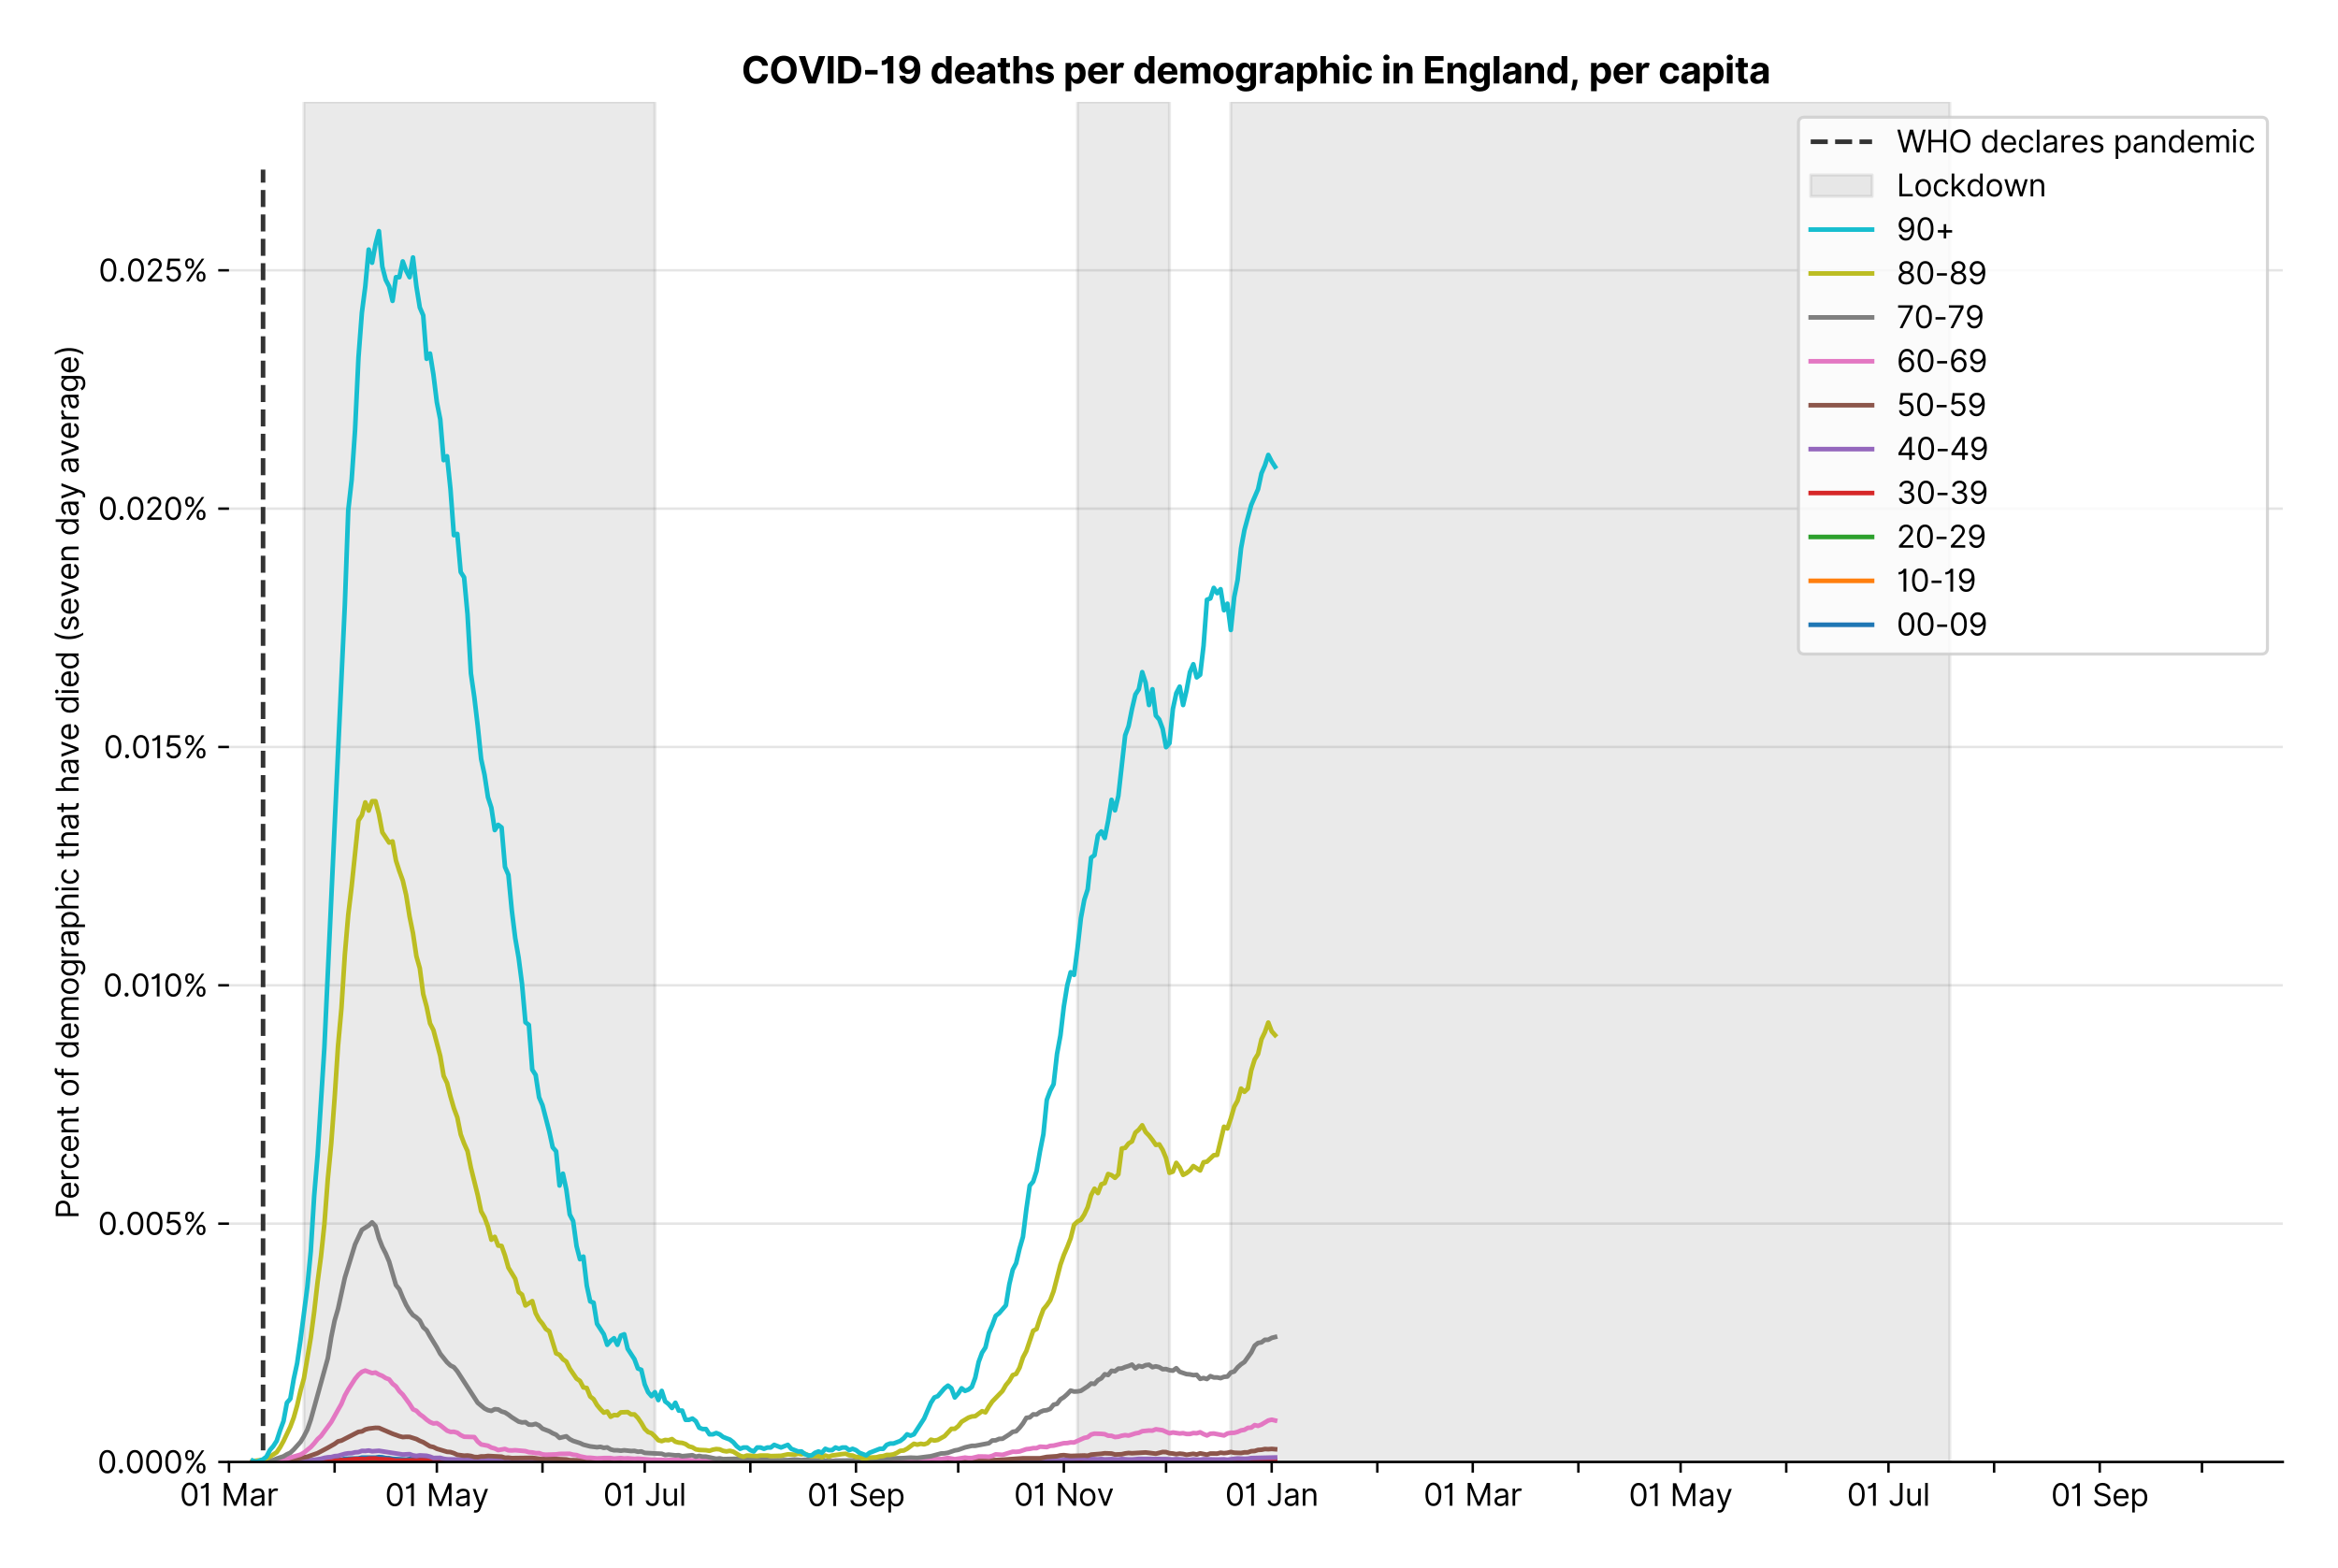 <?xml version="1.0" encoding="utf-8" standalone="no"?>
<!DOCTYPE svg PUBLIC "-//W3C//DTD SVG 1.1//EN"
  "http://www.w3.org/Graphics/SVG/1.1/DTD/svg11.dtd">
<svg version="1.1" viewBox="0 0 762.255 511.234" xmlns="http://www.w3.org/2000/svg" xmlns:xlink="http://www.w3.org/1999/xlink">
 <defs>
  <style type="text/css">*{stroke-linecap:butt;stroke-linejoin:round;}</style>
 </defs>
 <g id="figure_1">
  <g id="patch_1">
   <path d="M 0 511.234 
L 762.255 511.234 
L 762.255 0 
L 0 0 
z
" style="fill:#ffffff;"/>
  </g>
  <g id="axes_1">
   <g id="patch_2">
    <path d="M 74.655 476.745 
L 744.255 476.745 
L 744.255 33.225 
L 74.655 33.225 
z
" style="fill:#ffffff;"/>
   </g>
   <g id="matplotlib.axis_1">
    <g id="xtick_1">
     <g id="line2d_1">
      <defs>
       <path d="M 0 0 
L 0 3.5 
" id="mdbef76c880" style="stroke:#000000;stroke-width:0.8;"/>
      </defs>
      <g>
       <use style="stroke:#000000;stroke-width:0.8;" x="74.655" xlink:href="#mdbef76c880" y="476.745"/>
      </g>
     </g>
     <g id="text_1">
      <!-- 01 Mar -->
      <g transform="translate(58.618 491.018)scale(0.1 -0.1)">
       <defs>
        <path d="M 2000 -64 
Q 1230 -64 806 561 
Q 382 1186 382 2327 
Q 382 3459 809 4088 
Q 1236 4718 2000 4718 
Q 2764 4718 3191 4088 
Q 3618 3459 3618 2327 
Q 3618 1186 3194 561 
Q 2771 -64 2000 -64 
z
M 2000 436 
Q 2509 436 2791 927 
Q 3073 1418 3073 2327 
Q 3073 3234 2789 3730 
Q 2505 4227 2000 4227 
Q 1496 4227 1211 3730 
Q 927 3234 927 2327 
Q 927 1418 1210 927 
Q 1493 436 2000 436 
z
" id="Inter-Regular-30" transform="scale(0.016)"/>
        <path d="M 1973 4655 
L 1973 0 
L 1409 0 
L 1409 3836 
L 1373 3836 
Q 1341 3773 1209 3692 
Q 1077 3611 868 3551 
Q 659 3491 391 3491 
L 391 3964 
Q 661 3964 859 4061 
Q 1057 4159 1190 4291 
Q 1323 4423 1392 4529 
Q 1461 4636 1473 4655 
L 1973 4655 
z
" id="Inter-Regular-31" transform="scale(0.016)"/>
        <path id="Inter-Regular-20" transform="scale(0.016)"/>
        <path d="M 564 4655 
L 1236 4655 
L 2818 791 
L 2873 791 
L 4455 4655 
L 5127 4655 
L 5127 0 
L 4600 0 
L 4600 3536 
L 4555 3536 
L 3100 0 
L 2591 0 
L 1136 3536 
L 1091 3536 
L 1091 0 
L 564 0 
L 564 4655 
z
" id="Inter-Regular-4d" transform="scale(0.016)"/>
        <path d="M 1518 -82 
Q 1186 -82 916 44 
Q 646 170 486 410 
Q 327 650 327 991 
Q 327 1291 445 1478 
Q 564 1666 761 1773 
Q 959 1880 1199 1933 
Q 1439 1986 1682 2018 
Q 2000 2059 2199 2080 
Q 2398 2102 2490 2154 
Q 2582 2207 2582 2336 
L 2582 2355 
Q 2582 2691 2399 2877 
Q 2216 3064 1846 3064 
Q 1461 3064 1243 2895 
Q 1025 2727 936 2536 
L 427 2718 
Q 564 3036 792 3214 
Q 1021 3393 1292 3464 
Q 1564 3536 1827 3536 
Q 1996 3536 2215 3496 
Q 2434 3457 2640 3334 
Q 2846 3211 2982 2963 
Q 3118 2716 3118 2300 
L 3118 0 
L 2582 0 
L 2582 473 
L 2555 473 
Q 2500 359 2373 229 
Q 2246 100 2034 9 
Q 1823 -82 1518 -82 
z
M 1600 400 
Q 1918 400 2137 525 
Q 2357 650 2469 847 
Q 2582 1045 2582 1264 
L 2582 1755 
Q 2548 1714 2433 1681 
Q 2318 1648 2169 1624 
Q 2021 1600 1881 1583 
Q 1741 1566 1655 1555 
Q 1446 1527 1265 1467 
Q 1084 1407 974 1287 
Q 864 1168 864 964 
Q 864 684 1072 542 
Q 1280 400 1600 400 
z
" id="Inter-Regular-61" transform="scale(0.016)"/>
        <path d="M 491 0 
L 491 3491 
L 1009 3491 
L 1009 2964 
L 1046 2964 
Q 1139 3223 1389 3384 
Q 1639 3545 1955 3545 
Q 2100 3545 2209 3511 
Q 2318 3477 2400 3418 
L 2218 2964 
Q 2161 2993 2085 3010 
Q 2009 3027 1909 3027 
Q 1527 3027 1277 2794 
Q 1027 2561 1027 2209 
L 1027 0 
L 491 0 
z
" id="Inter-Regular-72" transform="scale(0.016)"/>
       </defs>
       <use xlink:href="#Inter-Regular-30"/>
       <use x="62.5" xlink:href="#Inter-Regular-31"/>
       <use x="106.676" xlink:href="#Inter-Regular-20"/>
       <use x="134.801" xlink:href="#Inter-Regular-4d"/>
       <use x="225.994" xlink:href="#Inter-Regular-61"/>
       <use x="282.386" xlink:href="#Inter-Regular-72"/>
      </g>
     </g>
    </g>
    <g id="xtick_2">
     <g id="line2d_2">
      <g>
       <use style="stroke:#000000;stroke-width:0.8;" x="109.095" xlink:href="#mdbef76c880" y="476.745"/>
      </g>
     </g>
    </g>
    <g id="xtick_3">
     <g id="line2d_3">
      <g>
       <use style="stroke:#000000;stroke-width:0.8;" x="142.424" xlink:href="#mdbef76c880" y="476.745"/>
      </g>
     </g>
     <g id="text_2">
      <!-- 01 May -->
      <g transform="translate(125.521 491.117)scale(0.1 -0.1)">
       <defs>
        <path d="M 818 -1355 
Q 682 -1355 575 -1333 
Q 468 -1311 427 -1291 
L 564 -818 
Q 857 -893 1053 -814 
Q 1250 -736 1391 -345 
L 1509 -18 
L 218 3491 
L 800 3491 
L 1764 709 
L 1800 709 
L 2764 3491 
L 3346 3491 
L 1846 -564 
Q 1550 -1355 818 -1355 
z
" id="Inter-Regular-79" transform="scale(0.016)"/>
       </defs>
       <use xlink:href="#Inter-Regular-30"/>
       <use x="62.5" xlink:href="#Inter-Regular-31"/>
       <use x="106.676" xlink:href="#Inter-Regular-20"/>
       <use x="134.801" xlink:href="#Inter-Regular-4d"/>
       <use x="225.994" xlink:href="#Inter-Regular-61"/>
       <use x="282.386" xlink:href="#Inter-Regular-79"/>
      </g>
     </g>
    </g>
    <g id="xtick_4">
     <g id="line2d_4">
      <g>
       <use style="stroke:#000000;stroke-width:0.8;" x="176.864" xlink:href="#mdbef76c880" y="476.745"/>
      </g>
     </g>
    </g>
    <g id="xtick_5">
     <g id="line2d_5">
      <g>
       <use style="stroke:#000000;stroke-width:0.8;" x="210.193" xlink:href="#mdbef76c880" y="476.745"/>
      </g>
     </g>
     <g id="text_3">
      <!-- 01 Jul -->
      <g transform="translate(196.649 491.018)scale(0.1 -0.1)">
       <defs>
        <path d="M 2346 4655 
L 2909 4655 
L 2909 1327 
Q 2909 657 2549 296 
Q 2189 -64 1582 -64 
Q 1200 -64 902 76 
Q 605 216 434 475 
Q 264 734 264 1091 
L 818 1091 
Q 818 795 1034 615 
Q 1250 436 1582 436 
Q 1948 436 2147 664 
Q 2346 893 2346 1327 
L 2346 4655 
z
" id="Inter-Regular-4a" transform="scale(0.016)"/>
        <path d="M 2691 1427 
L 2691 3491 
L 3227 3491 
L 3227 0 
L 2691 0 
L 2691 591 
L 2655 591 
Q 2532 325 2273 140 
Q 2014 -45 1618 -45 
Q 1127 -45 809 280 
Q 491 605 491 1273 
L 491 3491 
L 1027 3491 
L 1027 1309 
Q 1027 927 1242 700 
Q 1457 473 1791 473 
Q 1991 473 2199 575 
Q 2407 677 2549 888 
Q 2691 1100 2691 1427 
z
" id="Inter-Regular-75" transform="scale(0.016)"/>
        <path d="M 1027 4655 
L 1027 0 
L 491 0 
L 491 4655 
L 1027 4655 
z
" id="Inter-Regular-6c" transform="scale(0.016)"/>
       </defs>
       <use xlink:href="#Inter-Regular-30"/>
       <use x="62.5" xlink:href="#Inter-Regular-31"/>
       <use x="106.676" xlink:href="#Inter-Regular-20"/>
       <use x="134.801" xlink:href="#Inter-Regular-4a"/>
       <use x="189.063" xlink:href="#Inter-Regular-75"/>
       <use x="247.159" xlink:href="#Inter-Regular-6c"/>
      </g>
     </g>
    </g>
    <g id="xtick_6">
     <g id="line2d_6">
      <g>
       <use style="stroke:#000000;stroke-width:0.8;" x="244.633" xlink:href="#mdbef76c880" y="476.745"/>
      </g>
     </g>
    </g>
    <g id="xtick_7">
     <g id="line2d_7">
      <g>
       <use style="stroke:#000000;stroke-width:0.8;" x="279.073" xlink:href="#mdbef76c880" y="476.745"/>
      </g>
     </g>
     <g id="text_4">
      <!-- 01 Sep -->
      <g transform="translate(263.185 491.117)scale(0.1 -0.1)">
       <defs>
        <path d="M 3109 3491 
Q 3068 3836 2777 4027 
Q 2486 4218 2064 4218 
Q 1600 4218 1318 3999 
Q 1036 3780 1036 3445 
Q 1036 3195 1189 3042 
Q 1343 2889 1553 2803 
Q 1764 2718 1936 2673 
L 2409 2545 
Q 2591 2498 2815 2414 
Q 3039 2330 3244 2185 
Q 3450 2041 3584 1816 
Q 3718 1591 3718 1264 
Q 3718 886 3521 581 
Q 3325 277 2949 97 
Q 2573 -82 2036 -82 
Q 1286 -82 845 272 
Q 405 627 364 1200 
L 946 1200 
Q 968 936 1124 764 
Q 1280 593 1519 510 
Q 1759 427 2036 427 
Q 2359 427 2616 533 
Q 2873 639 3023 828 
Q 3173 1018 3173 1273 
Q 3173 1505 3043 1650 
Q 2914 1795 2702 1886 
Q 2491 1977 2246 2045 
L 1673 2209 
Q 1127 2366 809 2657 
Q 491 2948 491 3418 
Q 491 3809 703 4101 
Q 916 4393 1276 4555 
Q 1636 4718 2082 4718 
Q 2532 4718 2882 4558 
Q 3232 4398 3437 4120 
Q 3643 3843 3655 3491 
L 3109 3491 
z
" id="Inter-Regular-53" transform="scale(0.016)"/>
        <path d="M 1955 -73 
Q 1450 -73 1085 151 
Q 721 375 524 778 
Q 327 1182 327 1718 
Q 327 2255 524 2665 
Q 721 3075 1074 3305 
Q 1427 3536 1900 3536 
Q 2173 3536 2439 3445 
Q 2705 3355 2923 3151 
Q 3141 2948 3270 2614 
Q 3400 2280 3400 1791 
L 3400 1564 
L 866 1564 
Q 884 1005 1183 707 
Q 1482 409 1955 409 
Q 2271 409 2498 545 
Q 2725 682 2827 955 
L 3346 809 
Q 3223 414 2854 170 
Q 2486 -73 1955 -73 
z
M 866 2027 
L 2855 2027 
Q 2855 2470 2595 2762 
Q 2336 3055 1900 3055 
Q 1593 3055 1368 2911 
Q 1143 2768 1013 2533 
Q 884 2298 866 2027 
z
" id="Inter-Regular-65" transform="scale(0.016)"/>
        <path d="M 491 -1309 
L 491 3491 
L 1009 3491 
L 1009 2936 
L 1073 2936 
Q 1132 3027 1237 3169 
Q 1343 3311 1542 3423 
Q 1741 3536 2082 3536 
Q 2523 3536 2859 3315 
Q 3196 3095 3384 2690 
Q 3573 2286 3573 1736 
Q 3573 1182 3384 776 
Q 3196 370 2861 148 
Q 2527 -73 2091 -73 
Q 1755 -73 1552 39 
Q 1350 152 1241 296 
Q 1132 441 1073 536 
L 1027 536 
L 1027 -1309 
L 491 -1309 
z
M 1018 1745 
Q 1018 1152 1276 780 
Q 1534 409 2018 409 
Q 2355 409 2581 587 
Q 2807 766 2921 1069 
Q 3036 1373 3036 1745 
Q 3036 2114 2923 2410 
Q 2811 2707 2585 2881 
Q 2359 3055 2018 3055 
Q 1527 3055 1272 2693 
Q 1018 2332 1018 1745 
z
" id="Inter-Regular-70" transform="scale(0.016)"/>
       </defs>
       <use xlink:href="#Inter-Regular-30"/>
       <use x="62.5" xlink:href="#Inter-Regular-31"/>
       <use x="106.676" xlink:href="#Inter-Regular-20"/>
       <use x="134.801" xlink:href="#Inter-Regular-53"/>
       <use x="198.58" xlink:href="#Inter-Regular-65"/>
       <use x="256.818" xlink:href="#Inter-Regular-70"/>
      </g>
     </g>
    </g>
    <g id="xtick_8">
     <g id="line2d_8">
      <g>
       <use style="stroke:#000000;stroke-width:0.8;" x="312.402" xlink:href="#mdbef76c880" y="476.745"/>
      </g>
     </g>
    </g>
    <g id="xtick_9">
     <g id="line2d_9">
      <g>
       <use style="stroke:#000000;stroke-width:0.8;" x="346.842" xlink:href="#mdbef76c880" y="476.745"/>
      </g>
     </g>
     <g id="text_5">
      <!-- 01 Nov -->
      <g transform="translate(330.571 491.018)scale(0.1 -0.1)">
       <defs>
        <path d="M 4255 4655 
L 4255 0 
L 3709 0 
L 1173 3655 
L 1127 3655 
L 1127 0 
L 564 0 
L 564 4655 
L 1109 4655 
L 3655 991 
L 3700 991 
L 3700 4655 
L 4255 4655 
z
" id="Inter-Regular-4e" transform="scale(0.016)"/>
        <path d="M 1909 -73 
Q 1436 -73 1080 152 
Q 725 377 526 781 
Q 327 1186 327 1727 
Q 327 2273 526 2679 
Q 725 3086 1080 3311 
Q 1436 3536 1909 3536 
Q 2382 3536 2737 3311 
Q 3093 3086 3292 2679 
Q 3491 2273 3491 1727 
Q 3491 1186 3292 781 
Q 3093 377 2737 152 
Q 2382 -73 1909 -73 
z
M 1909 409 
Q 2268 409 2500 593 
Q 2732 777 2843 1077 
Q 2955 1377 2955 1727 
Q 2955 2077 2843 2379 
Q 2732 2682 2500 2868 
Q 2268 3055 1909 3055 
Q 1550 3055 1318 2868 
Q 1086 2682 975 2379 
Q 864 2077 864 1727 
Q 864 1377 975 1077 
Q 1086 777 1318 593 
Q 1550 409 1909 409 
z
" id="Inter-Regular-6f" transform="scale(0.016)"/>
        <path d="M 3346 3491 
L 2055 0 
L 1509 0 
L 218 3491 
L 800 3491 
L 1764 709 
L 1800 709 
L 2764 3491 
L 3346 3491 
z
" id="Inter-Regular-76" transform="scale(0.016)"/>
       </defs>
       <use xlink:href="#Inter-Regular-30"/>
       <use x="62.5" xlink:href="#Inter-Regular-31"/>
       <use x="106.676" xlink:href="#Inter-Regular-20"/>
       <use x="134.801" xlink:href="#Inter-Regular-4e"/>
       <use x="210.085" xlink:href="#Inter-Regular-6f"/>
       <use x="269.744" xlink:href="#Inter-Regular-76"/>
      </g>
     </g>
    </g>
    <g id="xtick_10">
     <g id="line2d_10">
      <g>
       <use style="stroke:#000000;stroke-width:0.8;" x="380.171" xlink:href="#mdbef76c880" y="476.745"/>
      </g>
     </g>
    </g>
    <g id="xtick_11">
     <g id="line2d_11">
      <g>
       <use style="stroke:#000000;stroke-width:0.8;" x="414.611" xlink:href="#mdbef76c880" y="476.745"/>
      </g>
     </g>
     <g id="text_6">
      <!-- 01 Jan -->
      <g transform="translate(399.412 491.018)scale(0.1 -0.1)">
       <defs>
        <path d="M 1027 2100 
L 1027 0 
L 491 0 
L 491 3491 
L 1009 3491 
L 1009 2945 
L 1055 2945 
Q 1177 3211 1427 3373 
Q 1677 3536 2073 3536 
Q 2602 3536 2928 3211 
Q 3255 2886 3255 2218 
L 3255 0 
L 2718 0 
L 2718 2182 
Q 2718 2593 2504 2824 
Q 2291 3055 1918 3055 
Q 1534 3055 1280 2806 
Q 1027 2557 1027 2100 
z
" id="Inter-Regular-6e" transform="scale(0.016)"/>
       </defs>
       <use xlink:href="#Inter-Regular-30"/>
       <use x="62.5" xlink:href="#Inter-Regular-31"/>
       <use x="106.676" xlink:href="#Inter-Regular-20"/>
       <use x="134.801" xlink:href="#Inter-Regular-4a"/>
       <use x="189.063" xlink:href="#Inter-Regular-61"/>
       <use x="245.455" xlink:href="#Inter-Regular-6e"/>
      </g>
     </g>
    </g>
    <g id="xtick_12">
     <g id="line2d_12">
      <g>
       <use style="stroke:#000000;stroke-width:0.8;" x="449.051" xlink:href="#mdbef76c880" y="476.745"/>
      </g>
     </g>
    </g>
    <g id="xtick_13">
     <g id="line2d_13">
      <g>
       <use style="stroke:#000000;stroke-width:0.8;" x="480.158" xlink:href="#mdbef76c880" y="476.745"/>
      </g>
     </g>
     <g id="text_7">
      <!-- 01 Mar -->
      <g transform="translate(464.122 491.018)scale(0.1 -0.1)">
       <use xlink:href="#Inter-Regular-30"/>
       <use x="62.5" xlink:href="#Inter-Regular-31"/>
       <use x="106.676" xlink:href="#Inter-Regular-20"/>
       <use x="134.801" xlink:href="#Inter-Regular-4d"/>
       <use x="225.994" xlink:href="#Inter-Regular-61"/>
       <use x="282.386" xlink:href="#Inter-Regular-72"/>
      </g>
     </g>
    </g>
    <g id="xtick_14">
     <g id="line2d_14">
      <g>
       <use style="stroke:#000000;stroke-width:0.8;" x="514.598" xlink:href="#mdbef76c880" y="476.745"/>
      </g>
     </g>
    </g>
    <g id="xtick_15">
     <g id="line2d_15">
      <g>
       <use style="stroke:#000000;stroke-width:0.8;" x="547.927" xlink:href="#mdbef76c880" y="476.745"/>
      </g>
     </g>
     <g id="text_8">
      <!-- 01 May -->
      <g transform="translate(531.024 491.117)scale(0.1 -0.1)">
       <use xlink:href="#Inter-Regular-30"/>
       <use x="62.5" xlink:href="#Inter-Regular-31"/>
       <use x="106.676" xlink:href="#Inter-Regular-20"/>
       <use x="134.801" xlink:href="#Inter-Regular-4d"/>
       <use x="225.994" xlink:href="#Inter-Regular-61"/>
       <use x="282.386" xlink:href="#Inter-Regular-79"/>
      </g>
     </g>
    </g>
    <g id="xtick_16">
     <g id="line2d_16">
      <g>
       <use style="stroke:#000000;stroke-width:0.8;" x="582.367" xlink:href="#mdbef76c880" y="476.745"/>
      </g>
     </g>
    </g>
    <g id="xtick_17">
     <g id="line2d_17">
      <g>
       <use style="stroke:#000000;stroke-width:0.8;" x="615.696" xlink:href="#mdbef76c880" y="476.745"/>
      </g>
     </g>
     <g id="text_9">
      <!-- 01 Jul -->
      <g transform="translate(602.153 491.018)scale(0.1 -0.1)">
       <use xlink:href="#Inter-Regular-30"/>
       <use x="62.5" xlink:href="#Inter-Regular-31"/>
       <use x="106.676" xlink:href="#Inter-Regular-20"/>
       <use x="134.801" xlink:href="#Inter-Regular-4a"/>
       <use x="189.063" xlink:href="#Inter-Regular-75"/>
       <use x="247.159" xlink:href="#Inter-Regular-6c"/>
      </g>
     </g>
    </g>
    <g id="xtick_18">
     <g id="line2d_18">
      <g>
       <use style="stroke:#000000;stroke-width:0.8;" x="650.136" xlink:href="#mdbef76c880" y="476.745"/>
      </g>
     </g>
    </g>
    <g id="xtick_19">
     <g id="line2d_19">
      <g>
       <use style="stroke:#000000;stroke-width:0.8;" x="684.577" xlink:href="#mdbef76c880" y="476.745"/>
      </g>
     </g>
     <g id="text_10">
      <!-- 01 Sep -->
      <g transform="translate(668.689 491.117)scale(0.1 -0.1)">
       <use xlink:href="#Inter-Regular-30"/>
       <use x="62.5" xlink:href="#Inter-Regular-31"/>
       <use x="106.676" xlink:href="#Inter-Regular-20"/>
       <use x="134.801" xlink:href="#Inter-Regular-53"/>
       <use x="198.58" xlink:href="#Inter-Regular-65"/>
       <use x="256.818" xlink:href="#Inter-Regular-70"/>
      </g>
     </g>
    </g>
    <g id="xtick_20">
     <g id="line2d_20">
      <g>
       <use style="stroke:#000000;stroke-width:0.8;" x="717.906" xlink:href="#mdbef76c880" y="476.745"/>
      </g>
     </g>
    </g>
   </g>
   <g id="matplotlib.axis_2">
    <g id="ytick_1">
     <g id="line2d_21">
      <path clip-path="url(#pa7d541b267)" d="M 74.655 476.745 
L 744.255 476.745 
" style="fill:none;stroke:#e5e5e5;stroke-linecap:square;stroke-width:0.8;"/>
     </g>
     <g id="line2d_22">
      <defs>
       <path d="M 0 0 
L -3.5 0 
" id="mb58a876f7c" style="stroke:#000000;stroke-width:0.8;"/>
      </defs>
      <g>
       <use style="stroke:#000000;stroke-width:0.8;" x="74.655" xlink:href="#mb58a876f7c" y="476.745"/>
      </g>
     </g>
     <g id="text_11">
      <!-- 0.000% -->
      <g transform="translate(31.773 480.382)scale(0.1 -0.1)">
       <defs>
        <path d="M 882 -36 
Q 714 -36 593 84 
Q 473 205 473 373 
Q 473 541 593 661 
Q 714 782 882 782 
Q 1050 782 1170 661 
Q 1291 541 1291 373 
Q 1291 205 1170 84 
Q 1050 -36 882 -36 
z
" id="Inter-Regular-2e" transform="scale(0.016)"/>
        <path d="M 2855 873 
L 2855 1118 
Q 2855 1373 2960 1585 
Q 3066 1798 3269 1926 
Q 3473 2055 3764 2055 
Q 4059 2055 4259 1926 
Q 4459 1798 4561 1585 
Q 4664 1373 4664 1118 
L 4664 873 
Q 4664 618 4560 405 
Q 4457 193 4256 64 
Q 4055 -64 3764 -64 
Q 3468 -64 3266 64 
Q 3064 193 2959 405 
Q 2855 618 2855 873 
z
M 536 3536 
L 536 3782 
Q 536 4036 642 4248 
Q 748 4461 951 4589 
Q 1155 4718 1446 4718 
Q 1741 4718 1941 4589 
Q 2141 4461 2243 4248 
Q 2346 4036 2346 3782 
L 2346 3536 
Q 2346 3282 2242 3069 
Q 2139 2857 1937 2728 
Q 1736 2600 1446 2600 
Q 1150 2600 948 2728 
Q 746 2857 641 3069 
Q 536 3282 536 3536 
z
M 709 0 
L 3909 4655 
L 4427 4655 
L 1227 0 
L 709 0 
z
M 3318 1118 
L 3318 873 
Q 3318 661 3418 494 
Q 3518 327 3764 327 
Q 4002 327 4101 494 
Q 4200 661 4200 873 
L 4200 1118 
Q 4200 1330 4104 1497 
Q 4009 1664 3764 1664 
Q 3525 1664 3421 1497 
Q 3318 1330 3318 1118 
z
M 1000 3782 
L 1000 3536 
Q 1000 3325 1100 3158 
Q 1200 2991 1446 2991 
Q 1684 2991 1783 3158 
Q 1882 3325 1882 3536 
L 1882 3782 
Q 1882 3993 1786 4160 
Q 1691 4327 1446 4327 
Q 1207 4327 1103 4160 
Q 1000 3993 1000 3782 
z
" id="Inter-Regular-25" transform="scale(0.016)"/>
       </defs>
       <use xlink:href="#Inter-Regular-30"/>
       <use x="62.5" xlink:href="#Inter-Regular-2e"/>
       <use x="90.057" xlink:href="#Inter-Regular-30"/>
       <use x="152.557" xlink:href="#Inter-Regular-30"/>
       <use x="215.057" xlink:href="#Inter-Regular-30"/>
       <use x="277.557" xlink:href="#Inter-Regular-25"/>
      </g>
     </g>
    </g>
    <g id="ytick_2">
     <g id="line2d_23">
      <path clip-path="url(#pa7d541b267)" d="M 74.655 399.026 
L 744.255 399.026 
" style="fill:none;stroke:#e5e5e5;stroke-linecap:square;stroke-width:0.8;"/>
     </g>
     <g id="line2d_24">
      <g>
       <use style="stroke:#000000;stroke-width:0.8;" x="74.655" xlink:href="#mb58a876f7c" y="399.026"/>
      </g>
     </g>
     <g id="text_12">
      <!-- 0.005% -->
      <g transform="translate(31.944 402.663)scale(0.1 -0.1)">
       <defs>
        <path d="M 1936 -64 
Q 1536 -64 1216 95 
Q 896 255 702 532 
Q 509 809 491 1164 
L 1036 1164 
Q 1068 848 1324 642 
Q 1580 436 1936 436 
Q 2223 436 2447 570 
Q 2671 705 2799 940 
Q 2927 1175 2927 1473 
Q 2927 1777 2794 2017 
Q 2661 2257 2429 2395 
Q 2198 2534 1900 2536 
Q 1686 2539 1461 2472 
Q 1236 2405 1091 2300 
L 564 2364 
L 846 4655 
L 3264 4655 
L 3264 4155 
L 1318 4155 
L 1155 2782 
L 1182 2782 
Q 1325 2895 1541 2970 
Q 1757 3045 1991 3045 
Q 2418 3045 2753 2842 
Q 3089 2639 3281 2286 
Q 3473 1934 3473 1482 
Q 3473 1036 3274 687 
Q 3075 339 2727 137 
Q 2380 -64 1936 -64 
z
" id="Inter-Regular-35" transform="scale(0.016)"/>
       </defs>
       <use xlink:href="#Inter-Regular-30"/>
       <use x="62.5" xlink:href="#Inter-Regular-2e"/>
       <use x="90.057" xlink:href="#Inter-Regular-30"/>
       <use x="152.557" xlink:href="#Inter-Regular-30"/>
       <use x="215.057" xlink:href="#Inter-Regular-35"/>
       <use x="275.852" xlink:href="#Inter-Regular-25"/>
      </g>
     </g>
    </g>
    <g id="ytick_3">
     <g id="line2d_25">
      <path clip-path="url(#pa7d541b267)" d="M 74.655 321.307 
L 744.255 321.307 
" style="fill:none;stroke:#e5e5e5;stroke-linecap:square;stroke-width:0.8;"/>
     </g>
     <g id="line2d_26">
      <g>
       <use style="stroke:#000000;stroke-width:0.8;" x="74.655" xlink:href="#mb58a876f7c" y="321.307"/>
      </g>
     </g>
     <g id="text_13">
      <!-- 0.010% -->
      <g transform="translate(33.606 324.944)scale(0.1 -0.1)">
       <use xlink:href="#Inter-Regular-30"/>
       <use x="62.5" xlink:href="#Inter-Regular-2e"/>
       <use x="90.057" xlink:href="#Inter-Regular-30"/>
       <use x="152.557" xlink:href="#Inter-Regular-31"/>
       <use x="196.733" xlink:href="#Inter-Regular-30"/>
       <use x="259.233" xlink:href="#Inter-Regular-25"/>
      </g>
     </g>
    </g>
    <g id="ytick_4">
     <g id="line2d_27">
      <path clip-path="url(#pa7d541b267)" d="M 74.655 243.588 
L 744.255 243.588 
" style="fill:none;stroke:#e5e5e5;stroke-linecap:square;stroke-width:0.8;"/>
     </g>
     <g id="line2d_28">
      <g>
       <use style="stroke:#000000;stroke-width:0.8;" x="74.655" xlink:href="#mb58a876f7c" y="243.588"/>
      </g>
     </g>
     <g id="text_14">
      <!-- 0.015% -->
      <g transform="translate(33.777 247.225)scale(0.1 -0.1)">
       <use xlink:href="#Inter-Regular-30"/>
       <use x="62.5" xlink:href="#Inter-Regular-2e"/>
       <use x="90.057" xlink:href="#Inter-Regular-30"/>
       <use x="152.557" xlink:href="#Inter-Regular-31"/>
       <use x="196.733" xlink:href="#Inter-Regular-35"/>
       <use x="257.528" xlink:href="#Inter-Regular-25"/>
      </g>
     </g>
    </g>
    <g id="ytick_5">
     <g id="line2d_29">
      <path clip-path="url(#pa7d541b267)" d="M 74.655 165.869 
L 744.255 165.869 
" style="fill:none;stroke:#e5e5e5;stroke-linecap:square;stroke-width:0.8;"/>
     </g>
     <g id="line2d_30">
      <g>
       <use style="stroke:#000000;stroke-width:0.8;" x="74.655" xlink:href="#mb58a876f7c" y="165.869"/>
      </g>
     </g>
     <g id="text_15">
      <!-- 0.020% -->
      <g transform="translate(31.972 169.506)scale(0.1 -0.1)">
       <defs>
        <path d="M 482 0 
L 482 409 
L 2018 2091 
Q 2289 2386 2464 2605 
Q 2639 2825 2724 3019 
Q 2809 3214 2809 3427 
Q 2809 3795 2553 4011 
Q 2298 4227 1918 4227 
Q 1514 4227 1275 3985 
Q 1036 3743 1036 3345 
L 500 3345 
Q 500 3755 688 4064 
Q 877 4373 1203 4545 
Q 1530 4718 1936 4718 
Q 2346 4718 2661 4545 
Q 2977 4373 3156 4079 
Q 3336 3786 3336 3427 
Q 3336 3170 3244 2926 
Q 3152 2682 2926 2383 
Q 2700 2084 2300 1655 
L 1255 536 
L 1255 500 
L 3418 500 
L 3418 0 
L 482 0 
z
" id="Inter-Regular-32" transform="scale(0.016)"/>
       </defs>
       <use xlink:href="#Inter-Regular-30"/>
       <use x="62.5" xlink:href="#Inter-Regular-2e"/>
       <use x="90.057" xlink:href="#Inter-Regular-30"/>
       <use x="152.557" xlink:href="#Inter-Regular-32"/>
       <use x="213.068" xlink:href="#Inter-Regular-30"/>
       <use x="275.568" xlink:href="#Inter-Regular-25"/>
      </g>
     </g>
    </g>
    <g id="ytick_6">
     <g id="line2d_31">
      <path clip-path="url(#pa7d541b267)" d="M 74.655 88.15 
L 744.255 88.15 
" style="fill:none;stroke:#e5e5e5;stroke-linecap:square;stroke-width:0.8;"/>
     </g>
     <g id="line2d_32">
      <g>
       <use style="stroke:#000000;stroke-width:0.8;" x="74.655" xlink:href="#mb58a876f7c" y="88.15"/>
      </g>
     </g>
     <g id="text_16">
      <!-- 0.025% -->
      <g transform="translate(32.142 91.787)scale(0.1 -0.1)">
       <use xlink:href="#Inter-Regular-30"/>
       <use x="62.5" xlink:href="#Inter-Regular-2e"/>
       <use x="90.057" xlink:href="#Inter-Regular-30"/>
       <use x="152.557" xlink:href="#Inter-Regular-32"/>
       <use x="213.068" xlink:href="#Inter-Regular-35"/>
       <use x="273.864" xlink:href="#Inter-Regular-25"/>
      </g>
     </g>
    </g>
    <g id="text_17">
     <!-- Percent of demographic that have died (seven day average) -->
     <g transform="translate(25.614 397.458)rotate(-90)scale(0.1 -0.1)">
      <defs>
       <path d="M 564 0 
L 564 4655 
L 2136 4655 
Q 2684 4655 3033 4458 
Q 3382 4261 3550 3927 
Q 3718 3593 3718 3182 
Q 3718 2770 3551 2434 
Q 3384 2098 3036 1899 
Q 2689 1700 2146 1700 
L 1127 1700 
L 1127 0 
L 564 0 
z
M 1127 2200 
L 2127 2200 
Q 2689 2200 2926 2482 
Q 3164 2764 3164 3182 
Q 3164 3602 2925 3878 
Q 2686 4155 2118 4155 
L 1127 4155 
L 1127 2200 
z
" id="Inter-Regular-50" transform="scale(0.016)"/>
       <path d="M 1909 -73 
Q 1418 -73 1063 159 
Q 709 391 518 798 
Q 327 1205 327 1727 
Q 327 2259 524 2667 
Q 721 3075 1074 3305 
Q 1427 3536 1900 3536 
Q 2268 3536 2563 3400 
Q 2859 3264 3047 3018 
Q 3236 2773 3282 2445 
L 2746 2445 
Q 2684 2684 2474 2869 
Q 2264 3055 1909 3055 
Q 1439 3055 1151 2697 
Q 864 2339 864 1745 
Q 864 1139 1148 774 
Q 1432 409 1909 409 
Q 2223 409 2447 570 
Q 2671 732 2746 1018 
L 3282 1018 
Q 3236 709 3058 462 
Q 2880 216 2588 71 
Q 2296 -73 1909 -73 
z
" id="Inter-Regular-63" transform="scale(0.016)"/>
       <path d="M 2009 3491 
L 2009 3036 
L 1264 3036 
L 1264 1000 
Q 1264 773 1331 660 
Q 1398 548 1503 510 
Q 1609 473 1727 473 
Q 1816 473 1873 483 
Q 1930 493 1964 500 
L 2073 18 
Q 2018 -2 1920 -23 
Q 1823 -45 1673 -45 
Q 1446 -45 1228 52 
Q 1011 150 869 350 
Q 727 550 727 855 
L 727 3036 
L 200 3036 
L 200 3491 
L 727 3491 
L 727 4327 
L 1264 4327 
L 1264 3491 
L 2009 3491 
z
" id="Inter-Regular-74" transform="scale(0.016)"/>
       <path d="M 2046 3491 
L 2046 3036 
L 1264 3036 
L 1264 0 
L 727 0 
L 727 3036 
L 164 3036 
L 164 3491 
L 727 3491 
L 727 3973 
Q 727 4273 868 4473 
Q 1009 4673 1234 4773 
Q 1459 4873 1709 4873 
Q 1907 4873 2032 4841 
Q 2157 4809 2218 4782 
L 2064 4318 
Q 2023 4332 1951 4352 
Q 1880 4373 1764 4373 
Q 1498 4373 1381 4239 
Q 1264 4105 1264 3845 
L 1264 3491 
L 2046 3491 
z
" id="Inter-Regular-66" transform="scale(0.016)"/>
       <path d="M 1809 -73 
Q 1373 -73 1039 148 
Q 705 370 516 776 
Q 327 1182 327 1736 
Q 327 2286 516 2690 
Q 705 3095 1041 3315 
Q 1377 3536 1818 3536 
Q 2159 3536 2358 3423 
Q 2557 3311 2662 3169 
Q 2768 3027 2827 2936 
L 2873 2936 
L 2873 4655 
L 3409 4655 
L 3409 0 
L 2891 0 
L 2891 536 
L 2827 536 
Q 2768 441 2659 296 
Q 2550 152 2348 39 
Q 2146 -73 1809 -73 
z
M 1882 409 
Q 2366 409 2624 780 
Q 2882 1152 2882 1745 
Q 2882 2332 2627 2693 
Q 2373 3055 1882 3055 
Q 1541 3055 1315 2881 
Q 1089 2707 976 2410 
Q 864 2114 864 1745 
Q 864 1373 978 1069 
Q 1093 766 1319 587 
Q 1546 409 1882 409 
z
" id="Inter-Regular-64" transform="scale(0.016)"/>
       <path d="M 491 0 
L 491 3491 
L 1009 3491 
L 1009 2945 
L 1055 2945 
Q 1164 3225 1407 3380 
Q 1650 3536 1991 3536 
Q 2336 3536 2567 3380 
Q 2798 3225 2927 2945 
L 2964 2945 
Q 3098 3216 3366 3376 
Q 3634 3536 4009 3536 
Q 4477 3536 4775 3244 
Q 5073 2952 5073 2336 
L 5073 0 
L 4536 0 
L 4536 2336 
Q 4536 2723 4325 2889 
Q 4114 3055 3827 3055 
Q 3459 3055 3257 2833 
Q 3055 2611 3055 2273 
L 3055 0 
L 2509 0 
L 2509 2391 
Q 2509 2689 2316 2872 
Q 2123 3055 1818 3055 
Q 1609 3055 1428 2943 
Q 1248 2832 1137 2635 
Q 1027 2439 1027 2182 
L 1027 0 
L 491 0 
z
" id="Inter-Regular-6d" transform="scale(0.016)"/>
       <path d="M 1900 -1382 
Q 1316 -1382 976 -1169 
Q 636 -957 473 -682 
L 900 -382 
Q 973 -477 1084 -601 
Q 1196 -725 1390 -817 
Q 1584 -909 1900 -909 
Q 2323 -909 2598 -704 
Q 2873 -500 2873 -64 
L 2873 645 
L 2827 645 
Q 2768 550 2660 410 
Q 2552 270 2351 162 
Q 2150 55 1809 55 
Q 1386 55 1051 255 
Q 716 455 521 836 
Q 327 1218 327 1764 
Q 327 2300 516 2699 
Q 705 3098 1041 3317 
Q 1377 3536 1818 3536 
Q 2159 3536 2360 3423 
Q 2561 3311 2669 3169 
Q 2777 3027 2836 2936 
L 2891 2936 
L 2891 3491 
L 3409 3491 
L 3409 -100 
Q 3409 -550 3205 -833 
Q 3002 -1116 2660 -1249 
Q 2318 -1382 1900 -1382 
z
M 1882 536 
Q 2366 536 2624 864 
Q 2882 1193 2882 1773 
Q 2882 2339 2627 2697 
Q 2373 3055 1882 3055 
Q 1541 3055 1315 2882 
Q 1089 2709 976 2418 
Q 864 2127 864 1773 
Q 864 1227 1120 881 
Q 1377 536 1882 536 
z
" id="Inter-Regular-67" transform="scale(0.016)"/>
       <path d="M 1027 2100 
L 1027 0 
L 491 0 
L 491 4655 
L 1027 4655 
L 1027 2945 
L 1073 2945 
Q 1196 3216 1442 3376 
Q 1689 3536 2100 3536 
Q 2636 3536 2963 3213 
Q 3291 2891 3291 2218 
L 3291 0 
L 2755 0 
L 2755 2182 
Q 2755 2598 2540 2826 
Q 2325 3055 1946 3055 
Q 1548 3055 1287 2806 
Q 1027 2557 1027 2100 
z
" id="Inter-Regular-68" transform="scale(0.016)"/>
       <path d="M 491 0 
L 491 3491 
L 1027 3491 
L 1027 0 
L 491 0 
z
M 764 4073 
Q 607 4073 494 4179 
Q 382 4286 382 4436 
Q 382 4586 494 4693 
Q 607 4800 764 4800 
Q 921 4800 1033 4693 
Q 1146 4586 1146 4436 
Q 1146 4286 1033 4179 
Q 921 4073 764 4073 
z
" id="Inter-Regular-69" transform="scale(0.016)"/>
       <path d="M 682 1964 
Q 682 2823 906 3544 
Q 1130 4266 1546 4873 
L 2018 4873 
Q 1800 4573 1623 4095 
Q 1446 3618 1341 3061 
Q 1236 2505 1236 1964 
Q 1236 1423 1341 866 
Q 1446 309 1623 -168 
Q 1800 -645 2018 -945 
L 1546 -945 
Q 1130 -339 906 383 
Q 682 1105 682 1964 
z
" id="Inter-Regular-28" transform="scale(0.016)"/>
       <path d="M 2964 2709 
L 2482 2573 
Q 2411 2755 2245 2914 
Q 2080 3073 1727 3073 
Q 1407 3073 1194 2926 
Q 982 2780 982 2555 
Q 982 2355 1127 2239 
Q 1273 2123 1582 2045 
L 2100 1918 
Q 3027 1691 3027 973 
Q 3027 673 2855 436 
Q 2684 200 2377 63 
Q 2071 -73 1664 -73 
Q 1130 -73 780 159 
Q 430 391 336 836 
L 846 964 
Q 989 400 1655 400 
Q 2030 400 2251 560 
Q 2473 720 2473 945 
Q 2473 1316 1955 1436 
L 1373 1573 
Q 893 1686 669 1926 
Q 446 2166 446 2527 
Q 446 2823 613 3050 
Q 780 3277 1069 3406 
Q 1359 3536 1727 3536 
Q 2246 3536 2542 3309 
Q 2839 3082 2964 2709 
z
" id="Inter-Regular-73" transform="scale(0.016)"/>
       <path d="M 1638 1940 
Q 1638 1081 1414 359 
Q 1191 -362 775 -969 
L 302 -969 
Q 520 -669 697 -191 
Q 875 286 979 842 
Q 1084 1399 1084 1940 
Q 1084 2481 979 3038 
Q 875 3595 697 4072 
Q 520 4549 302 4849 
L 775 4849 
Q 1191 4243 1414 3521 
Q 1638 2799 1638 1940 
z
" id="Inter-Regular-29" transform="scale(0.016)"/>
      </defs>
      <use xlink:href="#Inter-Regular-50"/>
      <use x="63.494" xlink:href="#Inter-Regular-65"/>
      <use x="121.733" xlink:href="#Inter-Regular-72"/>
      <use x="160.085" xlink:href="#Inter-Regular-63"/>
      <use x="215.909" xlink:href="#Inter-Regular-65"/>
      <use x="274.148" xlink:href="#Inter-Regular-6e"/>
      <use x="332.671" xlink:href="#Inter-Regular-74"/>
      <use x="369.034" xlink:href="#Inter-Regular-20"/>
      <use x="397.159" xlink:href="#Inter-Regular-6f"/>
      <use x="456.818" xlink:href="#Inter-Regular-66"/>
      <use x="492.898" xlink:href="#Inter-Regular-20"/>
      <use x="521.023" xlink:href="#Inter-Regular-64"/>
      <use x="583.097" xlink:href="#Inter-Regular-65"/>
      <use x="641.335" xlink:href="#Inter-Regular-6d"/>
      <use x="728.267" xlink:href="#Inter-Regular-6f"/>
      <use x="787.926" xlink:href="#Inter-Regular-67"/>
      <use x="848.864" xlink:href="#Inter-Regular-72"/>
      <use x="887.216" xlink:href="#Inter-Regular-61"/>
      <use x="943.608" xlink:href="#Inter-Regular-70"/>
      <use x="1004.546" xlink:href="#Inter-Regular-68"/>
      <use x="1063.637" xlink:href="#Inter-Regular-69"/>
      <use x="1087.358" xlink:href="#Inter-Regular-63"/>
      <use x="1143.182" xlink:href="#Inter-Regular-20"/>
      <use x="1171.307" xlink:href="#Inter-Regular-74"/>
      <use x="1207.671" xlink:href="#Inter-Regular-68"/>
      <use x="1266.762" xlink:href="#Inter-Regular-61"/>
      <use x="1323.154" xlink:href="#Inter-Regular-74"/>
      <use x="1359.517" xlink:href="#Inter-Regular-20"/>
      <use x="1387.642" xlink:href="#Inter-Regular-68"/>
      <use x="1446.733" xlink:href="#Inter-Regular-61"/>
      <use x="1503.125" xlink:href="#Inter-Regular-76"/>
      <use x="1558.807" xlink:href="#Inter-Regular-65"/>
      <use x="1617.046" xlink:href="#Inter-Regular-20"/>
      <use x="1645.171" xlink:href="#Inter-Regular-64"/>
      <use x="1707.245" xlink:href="#Inter-Regular-69"/>
      <use x="1730.966" xlink:href="#Inter-Regular-65"/>
      <use x="1789.205" xlink:href="#Inter-Regular-64"/>
      <use x="1851.279" xlink:href="#Inter-Regular-20"/>
      <use x="1879.404" xlink:href="#Inter-Regular-28"/>
      <use x="1915.625" xlink:href="#Inter-Regular-73"/>
      <use x="1967.898" xlink:href="#Inter-Regular-65"/>
      <use x="2026.137" xlink:href="#Inter-Regular-76"/>
      <use x="2081.819" xlink:href="#Inter-Regular-65"/>
      <use x="2140.057" xlink:href="#Inter-Regular-6e"/>
      <use x="2198.58" xlink:href="#Inter-Regular-20"/>
      <use x="2226.705" xlink:href="#Inter-Regular-64"/>
      <use x="2288.779" xlink:href="#Inter-Regular-61"/>
      <use x="2345.171" xlink:href="#Inter-Regular-79"/>
      <use x="2400.853" xlink:href="#Inter-Regular-20"/>
      <use x="2428.978" xlink:href="#Inter-Regular-61"/>
      <use x="2485.37" xlink:href="#Inter-Regular-76"/>
      <use x="2541.052" xlink:href="#Inter-Regular-65"/>
      <use x="2599.29" xlink:href="#Inter-Regular-72"/>
      <use x="2637.643" xlink:href="#Inter-Regular-61"/>
      <use x="2694.035" xlink:href="#Inter-Regular-67"/>
      <use x="2754.972" xlink:href="#Inter-Regular-65"/>
      <use x="2813.211" xlink:href="#Inter-Regular-29"/>
     </g>
    </g>
   </g>
   <g id="patch_3">
    <path clip-path="url(#pa7d541b267)" d="M 99.096 476.745 
L 99.096 33.225 
L 213.526 33.225 
L 213.526 476.745 
z
" style="fill:#777777;opacity:0.15;stroke:#777777;stroke-linejoin:miter;"/>
   </g>
   <g id="patch_4">
    <path clip-path="url(#pa7d541b267)" d="M 351.286 476.745 
L 351.286 33.225 
L 381.282 33.225 
L 381.282 476.745 
z
" style="fill:#777777;opacity:0.15;stroke:#777777;stroke-linejoin:miter;"/>
   </g>
   <g id="patch_5">
    <path clip-path="url(#pa7d541b267)" d="M 401.279 476.745 
L 401.279 33.225 
L 635.694 33.225 
L 635.694 476.745 
z
" style="fill:#777777;opacity:0.15;stroke:#777777;stroke-linejoin:miter;"/>
   </g>
   <g id="LineCollection_1">
    <path clip-path="url(#pa7d541b267)" d="M 85.764 496.814 
L 85.764 55.301 
" style="fill:none;stroke:#333333;stroke-dasharray:5.55,2.4;stroke-dashoffset:0;stroke-width:1.5;"/>
   </g>
   <g id="line2d_33">
    <path clip-path="url(#pa7d541b267)" d="M 82.431 476.745 
L 87.986 476.68 
L 99.096 476.583 
L 104.651 476.355 
L 106.873 476.258 
L 109.095 476.096 
L 111.317 475.998 
L 112.428 475.706 
L 116.871 475.576 
L 117.982 475.316 
L 122.426 475.316 
L 123.537 475.154 
L 124.648 475.219 
L 125.759 475.479 
L 126.87 475.511 
L 127.981 475.738 
L 132.425 475.966 
L 133.536 475.771 
L 135.758 475.901 
L 137.98 475.738 
L 141.313 476.388 
L 142.424 476.42 
L 143.535 476.323 
L 145.757 476.518 
L 149.09 476.388 
L 153.533 476.583 
L 161.31 476.453 
L 170.198 476.648 
L 173.531 476.615 
L 175.753 476.713 
L 183.53 476.615 
L 185.752 476.55 
L 192.417 476.648 
L 194.639 476.615 
L 201.305 476.68 
L 203.527 476.745 
L 314.624 476.648 
L 320.179 476.583 
L 353.508 476.485 
L 361.285 476.355 
L 367.95 476.453 
L 370.172 476.388 
L 390.17 476.485 
L 391.281 476.55 
L 392.392 476.453 
L 396.836 476.55 
L 399.058 476.453 
L 401.279 476.453 
L 403.501 476.355 
L 412.389 476.29 
L 413.5 476.225 
L 415.722 476.355 
L 415.722 476.355 
" style="fill:none;stroke:#1f77b4;stroke-linecap:square;stroke-width:1.5;"/>
   </g>
   <g id="line2d_34">
    <path clip-path="url(#pa7d541b267)" d="M 82.431 476.745 
L 111.317 476.642 
L 114.65 476.642 
L 415.722 476.745 
L 415.722 476.745 
" style="fill:none;stroke:#ff7f0e;stroke-linecap:square;stroke-width:1.5;"/>
   </g>
   <g id="line2d_35">
    <path clip-path="url(#pa7d541b267)" d="M 82.431 476.745 
L 102.429 476.654 
L 106.873 476.471 
L 109.095 476.319 
L 112.428 476.319 
L 114.65 476.349 
L 115.761 476.41 
L 117.982 476.379 
L 120.204 476.379 
L 124.648 476.593 
L 133.536 476.41 
L 139.091 476.654 
L 415.722 476.654 
L 415.722 476.654 
" style="fill:none;stroke:#2ca02c;stroke-linecap:square;stroke-width:1.5;"/>
   </g>
   <g id="line2d_36">
    <path clip-path="url(#pa7d541b267)" d="M 82.431 476.745 
L 96.874 476.657 
L 100.207 476.509 
L 101.318 476.362 
L 105.762 476.274 
L 106.873 476.333 
L 107.984 476.274 
L 109.095 476.333 
L 111.317 476.127 
L 112.428 476.127 
L 115.761 475.803 
L 117.982 475.773 
L 119.093 475.832 
L 120.204 475.656 
L 122.426 475.626 
L 123.537 475.803 
L 126.87 475.95 
L 129.092 476.303 
L 137.98 476.156 
L 144.646 476.421 
L 151.312 476.539 
L 155.755 476.48 
L 167.976 476.716 
L 323.512 476.627 
L 327.956 476.598 
L 353.508 476.539 
L 355.73 476.451 
L 361.285 476.509 
L 364.618 476.421 
L 370.172 476.362 
L 381.282 476.421 
L 383.504 476.598 
L 384.615 476.509 
L 385.726 476.598 
L 391.281 476.362 
L 392.392 476.451 
L 393.503 476.421 
L 395.725 476.509 
L 402.39 476.598 
L 404.612 476.509 
L 406.834 476.509 
L 409.056 476.362 
L 414.611 476.097 
L 415.722 476.156 
L 415.722 476.156 
" style="fill:none;stroke:#d62728;stroke-linecap:square;stroke-width:1.5;"/>
   </g>
   <g id="line2d_37">
    <path clip-path="url(#pa7d541b267)" d="M 82.431 476.745 
L 87.986 476.683 
L 94.652 476.62 
L 101.318 476.184 
L 104.651 475.717 
L 105.762 475.406 
L 106.873 475.219 
L 107.984 475.157 
L 109.095 474.845 
L 110.206 474.752 
L 112.428 474.098 
L 113.539 473.911 
L 114.65 473.88 
L 115.761 473.6 
L 116.871 473.537 
L 117.982 473.132 
L 119.093 473.164 
L 120.204 473.008 
L 121.315 473.257 
L 123.537 473.101 
L 131.314 474.316 
L 133.536 474.191 
L 134.647 474.596 
L 135.758 474.783 
L 136.869 474.596 
L 139.091 474.721 
L 140.202 475.001 
L 141.313 475.437 
L 143.535 475.406 
L 144.646 475.717 
L 145.757 475.873 
L 152.422 475.998 
L 153.533 475.966 
L 154.644 476.06 
L 155.755 475.966 
L 161.31 476.184 
L 169.087 476.247 
L 170.198 476.371 
L 172.42 476.371 
L 176.864 476.527 
L 182.419 476.465 
L 184.641 476.402 
L 186.863 476.34 
L 190.195 476.527 
L 192.417 476.62 
L 193.528 476.714 
L 195.75 476.652 
L 199.083 476.652 
L 209.082 476.558 
L 212.415 476.558 
L 216.859 476.652 
L 222.414 476.714 
L 239.078 476.62 
L 242.411 476.527 
L 251.299 476.683 
L 254.632 476.652 
L 261.297 476.745 
L 302.403 476.652 
L 306.847 476.62 
L 317.957 476.527 
L 320.179 476.496 
L 325.734 476.558 
L 329.067 476.496 
L 332.399 476.247 
L 336.843 476.153 
L 340.176 476.091 
L 343.509 476.247 
L 347.953 476.06 
L 349.064 475.873 
L 352.397 475.593 
L 353.508 475.748 
L 356.841 475.811 
L 357.952 475.873 
L 359.063 475.78 
L 360.174 475.904 
L 362.396 475.811 
L 364.618 475.935 
L 365.728 475.78 
L 367.95 475.935 
L 369.061 475.935 
L 371.283 475.748 
L 380.171 475.811 
L 382.393 475.904 
L 383.504 475.811 
L 386.837 475.998 
L 387.948 476.029 
L 389.059 475.904 
L 391.281 475.998 
L 392.392 475.842 
L 396.836 475.935 
L 399.058 475.873 
L 400.169 475.998 
L 403.501 475.593 
L 405.723 475.717 
L 406.834 475.655 
L 407.945 475.468 
L 415.722 475.281 
L 415.722 475.281 
" style="fill:none;stroke:#9467bd;stroke-linecap:square;stroke-width:1.5;"/>
   </g>
   <g id="line2d_38">
    <path clip-path="url(#pa7d541b267)" d="M 82.431 476.716 
L 90.208 476.657 
L 93.541 476.423 
L 94.652 476.247 
L 95.763 475.954 
L 96.874 475.807 
L 97.985 475.456 
L 100.207 475.045 
L 103.54 473.873 
L 106.873 472.115 
L 109.095 470.855 
L 110.206 470.035 
L 111.317 469.771 
L 116.871 466.929 
L 117.982 466.782 
L 119.093 466.167 
L 120.204 465.874 
L 122.426 465.61 
L 123.537 465.64 
L 127.981 467.544 
L 130.203 468.335 
L 131.314 468.628 
L 132.425 468.54 
L 133.536 468.57 
L 135.758 469.273 
L 136.869 469.859 
L 137.98 470.299 
L 140.202 471.646 
L 141.313 471.881 
L 142.424 472.438 
L 145.757 473.434 
L 146.868 473.522 
L 147.979 473.873 
L 149.09 474.401 
L 151.312 474.694 
L 152.422 474.635 
L 153.533 474.782 
L 154.644 475.104 
L 155.755 475.163 
L 156.866 474.928 
L 157.977 474.928 
L 159.088 474.782 
L 163.532 475.016 
L 164.643 475.368 
L 165.754 475.339 
L 166.865 475.485 
L 173.531 475.397 
L 176.864 475.837 
L 177.975 475.632 
L 184.641 475.925 
L 185.752 476.159 
L 189.084 476.218 
L 191.306 476.305 
L 194.639 476.335 
L 197.972 476.305 
L 204.638 476.393 
L 209.082 476.364 
L 212.415 476.423 
L 214.637 476.335 
L 216.859 476.393 
L 220.192 476.423 
L 223.524 476.598 
L 229.079 476.657 
L 234.634 476.598 
L 237.967 476.598 
L 241.3 476.598 
L 286.85 476.628 
L 289.072 476.745 
L 293.516 476.716 
L 302.403 476.628 
L 309.069 476.511 
L 312.402 476.511 
L 315.735 476.423 
L 325.734 476.071 
L 333.51 475.544 
L 339.065 475.544 
L 341.287 475.104 
L 344.62 474.87 
L 345.731 474.606 
L 346.842 474.518 
L 349.064 474.782 
L 353.508 474.635 
L 354.619 474.723 
L 355.73 474.342 
L 359.063 474.079 
L 360.174 473.903 
L 362.396 473.991 
L 363.507 474.313 
L 365.728 474.225 
L 366.839 473.961 
L 367.95 473.815 
L 369.061 473.903 
L 373.505 473.639 
L 376.838 474.049 
L 379.06 473.492 
L 380.171 473.522 
L 381.282 473.903 
L 382.393 473.991 
L 383.504 474.196 
L 384.615 474.02 
L 385.726 474.137 
L 386.837 474.401 
L 389.059 474.079 
L 390.17 474.313 
L 391.281 473.932 
L 393.503 474.372 
L 394.614 473.991 
L 396.836 474.02 
L 397.947 473.727 
L 399.058 473.873 
L 400.169 473.756 
L 401.279 473.492 
L 402.39 473.727 
L 404.612 473.815 
L 405.723 473.61 
L 406.834 473.61 
L 407.945 473.229 
L 409.056 473.17 
L 410.167 472.819 
L 411.278 472.76 
L 412.389 472.526 
L 413.5 472.584 
L 414.611 472.496 
L 415.722 472.584 
L 415.722 472.584 
" style="fill:none;stroke:#8c564b;stroke-linecap:square;stroke-width:1.5;"/>
   </g>
   <g id="line2d_39">
    <path clip-path="url(#pa7d541b267)" d="M 82.431 476.707 
L 87.986 476.444 
L 89.097 476.369 
L 90.208 476.144 
L 91.319 476.069 
L 92.43 475.768 
L 93.541 475.655 
L 97.985 474.34 
L 99.096 473.701 
L 101.318 471.897 
L 102.429 470.694 
L 103.54 469.304 
L 104.651 468.289 
L 107.984 463.742 
L 110.206 459.758 
L 111.317 457.804 
L 112.428 455.098 
L 113.539 453.106 
L 115.761 449.649 
L 116.871 448.296 
L 117.982 447.356 
L 119.093 446.943 
L 121.315 447.77 
L 122.426 447.582 
L 123.537 448.22 
L 124.648 448.671 
L 125.759 449.386 
L 126.87 449.799 
L 127.981 451.227 
L 129.092 452.091 
L 130.203 453.67 
L 131.314 454.76 
L 133.536 457.804 
L 134.647 459.57 
L 135.758 460.059 
L 136.869 461.186 
L 137.98 461.975 
L 139.091 462.953 
L 140.202 463.742 
L 141.313 464.193 
L 142.424 464.08 
L 143.535 464.756 
L 145.757 466.523 
L 146.868 466.936 
L 147.979 466.899 
L 149.09 467.199 
L 150.201 467.988 
L 151.312 468.515 
L 154.644 468.627 
L 155.755 470.093 
L 156.866 471.033 
L 159.088 471.446 
L 160.199 472.047 
L 161.31 472.348 
L 162.421 472.874 
L 164.643 472.498 
L 165.754 472.949 
L 166.865 472.987 
L 167.976 472.912 
L 171.309 473.212 
L 172.42 473.551 
L 173.531 473.626 
L 174.642 473.851 
L 175.753 473.851 
L 176.864 474.265 
L 177.975 474.377 
L 180.197 474.302 
L 181.308 474.265 
L 182.419 474.114 
L 185.752 474.077 
L 186.863 474.377 
L 187.973 474.49 
L 189.084 474.903 
L 191.306 475.354 
L 192.417 475.354 
L 194.639 475.58 
L 196.861 475.467 
L 199.083 475.467 
L 200.194 475.655 
L 202.416 475.467 
L 203.527 475.618 
L 204.638 475.542 
L 206.86 475.73 
L 207.971 475.655 
L 212.415 476.031 
L 215.748 476.031 
L 216.859 476.144 
L 219.081 476.069 
L 222.414 475.993 
L 229.079 476.407 
L 230.19 476.332 
L 233.523 476.369 
L 234.634 476.219 
L 235.745 476.181 
L 237.967 476.369 
L 240.189 476.256 
L 245.744 476.369 
L 246.855 476.294 
L 250.188 476.332 
L 251.299 476.294 
L 252.41 476.369 
L 253.521 476.332 
L 254.632 476.482 
L 259.075 476.557 
L 269.074 476.482 
L 272.407 476.332 
L 275.74 476.407 
L 276.851 476.369 
L 281.295 476.595 
L 284.628 476.632 
L 286.85 476.369 
L 292.405 476.256 
L 294.626 476.407 
L 300.181 476.106 
L 301.292 476.144 
L 303.514 475.693 
L 305.736 475.805 
L 306.847 475.805 
L 309.069 475.43 
L 311.291 475.843 
L 314.624 475.317 
L 315.735 475.467 
L 316.846 475.467 
L 319.068 474.941 
L 321.29 474.979 
L 322.401 475.054 
L 323.512 474.753 
L 324.623 474.265 
L 326.845 474.415 
L 330.177 473.4 
L 331.288 473.438 
L 332.399 473.325 
L 334.621 472.573 
L 335.732 472.461 
L 336.843 472.235 
L 337.954 472.235 
L 339.065 471.747 
L 341.287 471.897 
L 342.398 471.484 
L 343.509 471.408 
L 346.842 470.619 
L 347.953 470.582 
L 349.064 470.356 
L 350.175 470.394 
L 352.397 469.379 
L 353.508 468.89 
L 354.619 468.665 
L 355.73 467.801 
L 356.841 467.5 
L 359.063 467.575 
L 360.174 467.688 
L 361.285 468.176 
L 362.396 468.214 
L 363.507 468.627 
L 364.618 468.515 
L 365.728 468.176 
L 366.839 467.988 
L 367.95 468.139 
L 370.172 467.425 
L 371.283 467.237 
L 372.394 466.711 
L 374.616 466.485 
L 375.727 466.523 
L 376.838 466.072 
L 379.06 466.41 
L 381.282 467.387 
L 382.393 467.124 
L 384.615 467.462 
L 385.726 467.35 
L 386.837 467.613 
L 387.948 467.613 
L 389.059 467.312 
L 390.17 467.387 
L 391.281 467.049 
L 392.392 467.65 
L 393.503 468.101 
L 394.614 467.537 
L 395.725 467.462 
L 399.058 468.101 
L 400.169 467.462 
L 401.279 467.274 
L 402.39 467.237 
L 403.501 466.936 
L 404.612 466.448 
L 405.723 466.26 
L 406.834 465.621 
L 407.945 465.546 
L 409.056 464.719 
L 410.167 464.982 
L 411.278 464.531 
L 413.5 463.216 
L 414.611 462.953 
L 415.722 463.216 
L 415.722 463.216 
" style="fill:none;stroke:#e377c2;stroke-linecap:square;stroke-width:1.5;"/>
   </g>
   <g id="line2d_40">
    <path clip-path="url(#pa7d541b267)" d="M 82.431 476.604 
L 84.653 476.51 
L 87.986 476.322 
L 89.097 476.133 
L 90.208 475.663 
L 92.43 474.91 
L 93.541 474.252 
L 94.652 473.734 
L 95.763 472.699 
L 97.985 470.206 
L 99.096 468.371 
L 100.207 466.207 
L 101.318 462.961 
L 106.873 442.919 
L 107.984 436.098 
L 109.095 430.641 
L 110.206 426.83 
L 112.428 416.668 
L 115.761 405.801 
L 117.982 401.049 
L 120.204 399.638 
L 121.315 398.603 
L 122.426 399.826 
L 123.537 403.778 
L 124.648 406.6 
L 125.759 408.765 
L 126.87 411.399 
L 129.092 419.067 
L 130.203 420.432 
L 131.314 423.16 
L 132.425 425.56 
L 133.536 427.442 
L 134.647 428.853 
L 135.758 429.606 
L 136.869 430.641 
L 137.98 432.805 
L 139.091 433.793 
L 140.202 435.769 
L 142.424 439.391 
L 143.535 441.461 
L 145.757 444.237 
L 146.868 445.272 
L 147.979 445.836 
L 149.09 447.154 
L 155.755 457.456 
L 157.977 459.291 
L 159.088 459.856 
L 160.199 460.091 
L 161.31 459.526 
L 162.421 459.621 
L 163.532 460.279 
L 164.643 460.608 
L 165.754 461.314 
L 166.865 462.161 
L 169.087 463.572 
L 170.198 463.855 
L 171.309 463.761 
L 172.42 464.56 
L 173.531 464.607 
L 174.642 464.325 
L 175.753 464.843 
L 176.864 465.878 
L 179.086 466.724 
L 180.197 467.383 
L 181.308 467.853 
L 182.419 468.888 
L 184.641 468.371 
L 185.752 469.312 
L 186.863 469.876 
L 189.084 470.582 
L 190.195 471.1 
L 192.417 471.664 
L 194.639 471.946 
L 195.75 471.805 
L 196.861 472.135 
L 197.972 471.993 
L 199.083 472.652 
L 200.194 472.934 
L 201.305 472.934 
L 202.416 473.075 
L 203.527 472.934 
L 205.749 473.17 
L 206.86 473.123 
L 207.971 473.405 
L 209.082 473.311 
L 210.193 473.781 
L 213.526 473.969 
L 215.748 474.063 
L 216.859 474.487 
L 217.97 474.346 
L 220.192 474.581 
L 221.303 474.534 
L 222.414 474.863 
L 225.746 474.534 
L 226.857 475.004 
L 227.968 474.769 
L 229.079 475.004 
L 230.19 475.004 
L 232.412 475.475 
L 233.523 475.71 
L 234.634 475.569 
L 235.745 475.804 
L 240.189 475.71 
L 241.3 475.71 
L 242.411 475.898 
L 243.522 475.757 
L 250.188 476.086 
L 251.299 476.228 
L 255.743 476.133 
L 256.854 476.133 
L 259.075 475.945 
L 261.297 476.133 
L 262.408 476.039 
L 271.296 476.463 
L 272.407 476.322 
L 277.962 476.228 
L 279.073 476.18 
L 280.184 476.275 
L 281.295 476.133 
L 283.517 476.133 
L 287.961 475.851 
L 290.183 475.71 
L 291.294 475.569 
L 294.626 475.475 
L 296.848 475.334 
L 299.07 475.428 
L 303.514 474.863 
L 306.847 473.969 
L 307.958 473.922 
L 309.069 473.734 
L 311.291 472.981 
L 312.402 472.793 
L 314.624 471.993 
L 316.846 471.476 
L 317.957 471.476 
L 322.401 470.629 
L 323.512 469.735 
L 324.623 469.688 
L 325.734 469.218 
L 326.845 469.171 
L 329.067 467.759 
L 330.177 466.913 
L 331.288 466.724 
L 332.399 465.595 
L 333.51 464.184 
L 334.621 462.349 
L 335.732 462.208 
L 336.843 461.22 
L 337.954 461.267 
L 339.065 460.467 
L 340.176 459.997 
L 341.287 459.856 
L 342.398 459.432 
L 343.509 458.068 
L 344.62 457.786 
L 345.731 456.327 
L 346.842 455.622 
L 347.953 454.634 
L 349.064 453.458 
L 350.175 453.787 
L 351.286 453.74 
L 352.397 453.552 
L 354.619 452.093 
L 355.73 451.152 
L 356.841 451.294 
L 357.952 450.07 
L 359.063 449.459 
L 360.174 448.141 
L 361.285 448.377 
L 362.396 447.012 
L 363.507 447.154 
L 364.618 446.307 
L 365.728 446.26 
L 366.839 445.789 
L 367.95 445.46 
L 369.061 444.989 
L 370.172 446.213 
L 371.283 445.413 
L 372.394 445.695 
L 373.505 445.178 
L 374.616 445.036 
L 375.727 445.836 
L 376.838 445.554 
L 377.949 445.836 
L 379.06 446.495 
L 380.171 446.448 
L 381.282 446.824 
L 382.393 446.965 
L 383.504 446.166 
L 384.615 447.342 
L 386.837 448.094 
L 387.948 448.189 
L 389.059 448.424 
L 390.17 448.33 
L 391.281 449.647 
L 392.392 449.365 
L 393.503 449.694 
L 394.614 448.753 
L 395.725 449.176 
L 396.836 449.176 
L 397.947 449.412 
L 399.058 448.988 
L 400.169 448.894 
L 401.279 447.577 
L 402.39 447.248 
L 403.501 445.883 
L 404.612 444.895 
L 405.723 444.143 
L 407.945 441.038 
L 409.056 438.827 
L 410.167 437.933 
L 411.278 437.744 
L 412.389 436.898 
L 413.5 436.898 
L 414.611 436.286 
L 415.722 436.004 
L 415.722 436.004 
" style="fill:none;stroke:#7f7f7f;stroke-linecap:square;stroke-width:1.5;"/>
   </g>
   <g id="line2d_41">
    <path clip-path="url(#pa7d541b267)" d="M 82.431 476.458 
L 85.764 476.075 
L 87.986 475.022 
L 90.208 473.586 
L 91.319 471.959 
L 92.43 469.948 
L 94.652 465.258 
L 95.763 462.29 
L 96.874 458.366 
L 97.985 453.484 
L 99.096 449.463 
L 101.318 436.253 
L 102.429 427.829 
L 103.54 418.065 
L 104.651 409.737 
L 105.762 399.207 
L 106.873 384.465 
L 107.984 372.978 
L 109.095 358.045 
L 110.206 341.102 
L 111.317 328.849 
L 112.428 311.331 
L 113.539 298.312 
L 114.65 289.027 
L 116.871 267.584 
L 117.982 265.861 
L 119.093 261.649 
L 120.204 264.329 
L 121.315 261.266 
L 122.426 261.266 
L 123.537 265.478 
L 124.648 271.413 
L 126.87 274.764 
L 127.981 274.381 
L 129.092 280.603 
L 130.203 284.049 
L 131.314 287.112 
L 132.425 291.898 
L 133.536 298.886 
L 134.647 304.343 
L 135.758 311.809 
L 136.869 315.734 
L 137.98 324.158 
L 139.091 328.274 
L 140.202 333.731 
L 141.313 335.932 
L 143.535 344.356 
L 144.646 350.866 
L 145.757 353.163 
L 146.868 357.566 
L 147.979 361.395 
L 149.09 364.363 
L 150.201 369.915 
L 151.312 372.883 
L 152.422 375.371 
L 153.533 380.828 
L 155.755 389.73 
L 156.866 394.995 
L 157.977 397.005 
L 159.088 399.973 
L 160.199 404.281 
L 161.31 403.323 
L 162.421 406.195 
L 163.532 406.291 
L 164.643 409.45 
L 165.754 413.375 
L 167.976 417.012 
L 169.087 421.32 
L 170.198 422.181 
L 171.309 425.723 
L 173.531 424.287 
L 174.642 428.212 
L 175.753 430.318 
L 176.864 431.658 
L 177.975 433.381 
L 179.086 434.147 
L 181.308 441.326 
L 182.419 441.805 
L 183.53 443.241 
L 184.641 444.007 
L 185.752 446.304 
L 187.973 449.559 
L 189.084 450.325 
L 190.195 452.431 
L 191.306 452.622 
L 192.417 455.398 
L 193.528 456.26 
L 194.639 458.174 
L 195.75 459.514 
L 196.861 460.663 
L 197.972 460.28 
L 199.083 462.003 
L 200.194 461.429 
L 201.305 461.525 
L 202.416 460.567 
L 204.638 460.472 
L 205.749 461.237 
L 206.86 461.237 
L 207.971 462.386 
L 209.082 464.013 
L 210.193 465.928 
L 211.304 466.981 
L 212.415 467.364 
L 213.526 468.417 
L 214.637 469.661 
L 215.748 469.948 
L 216.859 469.566 
L 217.97 469.661 
L 219.081 469.278 
L 220.192 470.14 
L 221.303 470.427 
L 222.414 470.523 
L 223.524 470.906 
L 224.635 471.672 
L 225.746 471.959 
L 226.857 472.629 
L 227.968 472.82 
L 230.19 472.916 
L 231.301 473.107 
L 232.412 472.725 
L 233.523 472.533 
L 234.634 472.629 
L 235.745 473.107 
L 236.856 473.299 
L 237.967 473.107 
L 239.078 473.395 
L 241.3 474.735 
L 242.411 475.022 
L 243.522 474.639 
L 246.855 474.83 
L 247.966 474.639 
L 250.188 474.639 
L 251.299 474.83 
L 254.632 474.735 
L 256.854 474.256 
L 259.075 474.352 
L 260.186 474.065 
L 261.297 474.256 
L 262.408 474.065 
L 263.519 474.543 
L 264.63 474.83 
L 266.852 474.83 
L 267.963 475.213 
L 269.074 474.639 
L 270.185 475.022 
L 271.296 474.639 
L 274.629 474.16 
L 275.74 474.065 
L 276.851 474.543 
L 277.962 474.639 
L 279.073 475.118 
L 280.184 475.118 
L 281.295 475.596 
L 282.406 475.596 
L 283.517 475.309 
L 285.739 475.213 
L 286.85 474.926 
L 287.961 474.83 
L 289.072 474.448 
L 290.183 474.448 
L 291.294 474.256 
L 292.405 473.777 
L 293.516 473.107 
L 294.626 473.012 
L 295.737 472.437 
L 297.959 470.81 
L 299.07 471.097 
L 300.181 470.81 
L 301.292 471.001 
L 302.403 470.619 
L 303.514 469.47 
L 304.625 469.757 
L 305.736 469.566 
L 307.958 468.321 
L 310.18 465.928 
L 311.291 465.928 
L 312.402 465.066 
L 313.513 463.631 
L 315.735 462.29 
L 316.846 461.908 
L 317.957 461.812 
L 320.179 460.184 
L 321.29 460.567 
L 322.401 458.653 
L 323.512 457.025 
L 326.845 453.579 
L 327.956 451.665 
L 329.067 450.325 
L 330.177 448.41 
L 331.288 448.027 
L 332.399 446.017 
L 333.51 442.667 
L 334.621 440.561 
L 336.843 433.956 
L 337.954 433.381 
L 339.065 429.935 
L 340.176 426.968 
L 341.287 425.627 
L 342.398 424 
L 343.509 421.033 
L 345.731 412.417 
L 346.842 409.258 
L 347.953 406.674 
L 349.064 403.802 
L 350.175 399.399 
L 351.286 398.346 
L 352.397 397.771 
L 353.508 396.048 
L 354.619 393.655 
L 355.73 389.73 
L 356.841 387.624 
L 357.952 389.06 
L 359.063 386.188 
L 360.174 385.805 
L 361.285 382.838 
L 362.396 383.221 
L 363.507 384.082 
L 364.618 382.934 
L 365.728 374.51 
L 366.839 374.318 
L 367.95 372.883 
L 369.061 372.212 
L 370.172 369.341 
L 371.283 368.383 
L 372.394 366.948 
L 373.505 369.149 
L 374.616 370.298 
L 375.727 371.734 
L 376.838 373.361 
L 377.949 373.17 
L 379.06 374.988 
L 380.171 377.669 
L 381.282 382.455 
L 382.393 382.072 
L 383.504 379.2 
L 384.615 380.732 
L 385.726 383.125 
L 386.837 382.551 
L 387.948 381.689 
L 389.059 380.253 
L 391.281 381.689 
L 392.392 379.009 
L 393.503 378.818 
L 395.725 376.712 
L 396.836 376.616 
L 399.058 367.426 
L 400.169 368 
L 401.279 364.746 
L 402.39 360.917 
L 403.501 358.907 
L 404.612 354.982 
L 405.723 356.035 
L 406.834 354.982 
L 407.945 349.047 
L 409.056 345.505 
L 410.167 343.686 
L 411.278 338.9 
L 412.389 336.602 
L 413.5 333.443 
L 414.611 336.315 
L 415.722 337.56 
L 415.722 337.56 
" style="fill:none;stroke:#bcbd22;stroke-linecap:square;stroke-width:1.5;"/>
   </g>
   <g id="line2d_42">
    <path clip-path="url(#pa7d541b267)" d="M 82.431 476.316 
L 83.542 476.745 
L 85.764 475.886 
L 86.875 475.028 
L 87.986 472.881 
L 89.097 471.594 
L 90.208 469.877 
L 91.319 466.442 
L 92.43 463.437 
L 93.541 457.427 
L 94.652 456.14 
L 95.763 449.7 
L 96.874 444.549 
L 97.985 436.822 
L 100.207 419.651 
L 101.318 408.06 
L 102.429 390.031 
L 103.54 376.723 
L 105.762 341.522 
L 112.428 197.285 
L 113.539 166.377 
L 114.65 156.503 
L 115.761 140.191 
L 116.871 116.58 
L 117.982 101.985 
L 119.093 93.399 
L 120.204 81.379 
L 121.315 85.672 
L 122.426 79.662 
L 123.537 75.369 
L 124.648 86.96 
L 125.759 91.253 
L 126.87 93.399 
L 127.981 98.121 
L 129.092 90.394 
L 130.203 90.394 
L 131.314 85.243 
L 132.425 88.248 
L 133.536 90.394 
L 134.647 83.955 
L 135.758 93.399 
L 136.869 100.268 
L 137.98 102.843 
L 139.091 117.009 
L 140.202 115.292 
L 141.313 122.161 
L 142.424 131.176 
L 143.535 136.756 
L 144.646 150.064 
L 145.757 148.776 
L 146.868 159.508 
L 147.979 174.533 
L 149.09 174.104 
L 150.201 186.553 
L 151.312 188.27 
L 152.422 200.29 
L 153.533 219.607 
L 154.644 227.334 
L 155.755 236.778 
L 156.866 247.51 
L 157.977 252.662 
L 159.088 259.959 
L 160.199 263.393 
L 161.31 270.691 
L 162.421 268.974 
L 163.532 269.833 
L 164.643 282.711 
L 165.754 285.287 
L 166.865 296.877 
L 167.976 305.892 
L 169.087 312.331 
L 170.198 320.917 
L 171.309 333.366 
L 172.42 334.224 
L 173.531 348.82 
L 174.642 350.537 
L 175.753 357.835 
L 176.864 360.41 
L 179.086 368.996 
L 180.197 374.147 
L 181.308 375.435 
L 182.419 386.596 
L 183.53 382.733 
L 184.641 387.884 
L 185.752 396.041 
L 186.863 398.187 
L 187.973 406.343 
L 189.084 410.636 
L 190.195 409.778 
L 191.306 419.222 
L 192.417 424.373 
L 193.528 424.802 
L 194.639 431.671 
L 196.861 435.105 
L 197.972 438.539 
L 199.083 437.251 
L 200.194 436.393 
L 201.305 438.539 
L 202.416 435.534 
L 203.527 435.105 
L 204.638 439.827 
L 206.86 443.261 
L 207.971 446.266 
L 209.082 446.695 
L 210.193 451.418 
L 211.304 453.993 
L 212.415 455.281 
L 213.526 453.993 
L 214.637 456.569 
L 215.748 453.564 
L 216.859 456.998 
L 217.97 457.857 
L 219.081 459.145 
L 220.192 457.427 
L 221.303 460.003 
L 222.414 460.003 
L 223.524 463.008 
L 224.635 463.008 
L 225.746 462.579 
L 226.857 463.437 
L 227.968 465.584 
L 229.079 466.013 
L 230.19 466.013 
L 231.301 467.73 
L 232.412 467.73 
L 233.523 467.301 
L 234.634 467.73 
L 235.745 468.589 
L 237.967 469.447 
L 239.078 470.306 
L 240.189 471.594 
L 241.3 472.452 
L 242.411 472.023 
L 243.522 472.023 
L 244.633 472.881 
L 245.744 473.311 
L 246.855 472.023 
L 247.966 472.023 
L 249.077 472.452 
L 250.188 472.023 
L 251.299 472.023 
L 252.41 471.164 
L 254.632 472.023 
L 256.854 471.164 
L 257.965 472.452 
L 260.186 473.311 
L 261.297 473.311 
L 262.408 474.169 
L 263.519 474.599 
L 264.63 474.599 
L 265.741 473.74 
L 266.852 473.311 
L 267.963 473.74 
L 269.074 472.452 
L 270.185 472.881 
L 271.296 472.881 
L 272.407 472.023 
L 273.518 472.452 
L 274.629 472.023 
L 275.74 472.023 
L 276.851 472.881 
L 277.962 472.452 
L 279.073 472.881 
L 280.184 473.74 
L 282.406 474.599 
L 283.517 473.74 
L 286.85 472.452 
L 287.961 472.452 
L 289.072 471.164 
L 290.183 470.735 
L 291.294 470.735 
L 293.516 469.877 
L 294.626 469.018 
L 295.737 467.73 
L 296.848 468.159 
L 297.959 467.73 
L 301.292 462.579 
L 303.514 457.427 
L 304.625 455.71 
L 305.736 455.281 
L 307.958 452.705 
L 309.069 451.847 
L 310.18 452.705 
L 311.291 455.71 
L 312.402 454.423 
L 313.513 452.705 
L 314.624 453.564 
L 315.735 453.135 
L 316.846 452.276 
L 317.957 449.271 
L 319.068 444.12 
L 320.179 441.115 
L 321.29 439.398 
L 322.401 434.676 
L 323.512 432.1 
L 324.623 429.095 
L 325.734 428.237 
L 327.956 425.661 
L 329.067 418.792 
L 330.177 414.07 
L 331.288 411.924 
L 332.399 407.202 
L 333.51 403.338 
L 334.621 394.323 
L 335.732 386.596 
L 336.843 385.309 
L 337.954 381.874 
L 339.065 375.435 
L 340.176 369.855 
L 341.287 358.693 
L 342.398 355.688 
L 343.509 353.542 
L 344.62 343.669 
L 345.731 337.659 
L 346.842 328.215 
L 347.953 321.346 
L 349.064 317.053 
L 350.175 317.912 
L 351.286 309.326 
L 352.397 299.453 
L 353.508 293.443 
L 354.619 290.009 
L 355.73 279.706 
L 356.841 278.848 
L 357.952 272.408 
L 359.063 271.121 
L 360.174 273.267 
L 361.285 267.686 
L 362.396 260.818 
L 363.507 264.252 
L 364.618 259.53 
L 366.839 239.783 
L 367.95 236.778 
L 369.061 231.198 
L 370.172 226.476 
L 371.283 224.758 
L 372.394 219.178 
L 373.505 222.612 
L 374.616 229.91 
L 375.727 224.758 
L 376.838 233.344 
L 377.949 234.632 
L 379.06 237.637 
L 380.171 243.647 
L 381.282 242.359 
L 382.393 231.198 
L 383.504 226.046 
L 384.615 223.9 
L 385.726 229.91 
L 386.837 225.188 
L 387.948 219.178 
L 389.059 216.602 
L 390.17 220.895 
L 391.281 220.036 
L 392.392 210.592 
L 393.503 195.567 
L 394.614 195.138 
L 395.725 191.704 
L 396.836 193.421 
L 397.947 192.133 
L 399.058 199.002 
L 400.169 196.855 
L 401.279 205.441 
L 402.39 194.709 
L 403.501 189.128 
L 404.612 178.826 
L 405.723 172.816 
L 407.945 164.659 
L 410.167 159.508 
L 411.278 154.357 
L 412.389 151.781 
L 413.5 148.347 
L 414.611 150.493 
L 415.722 152.21 
L 415.722 152.21 
" style="fill:none;stroke:#17becf;stroke-linecap:square;stroke-width:1.5;"/>
   </g>
   <g id="patch_6">
    <path d="M 74.655 476.745 
L 744.255 476.745 
" style="fill:none;stroke:#000000;stroke-linecap:square;stroke-linejoin:miter;stroke-width:0.8;"/>
   </g>
   <g id="text_18">
    <!-- COVID-19 deaths per demographic in England, per capita -->
    <g transform="translate(241.735 27.225)scale(0.12 -0.12)">
     <defs>
      <path d="M 4511 3025 
L 3516 3025 
Q 3459 3409 3188 3628 
Q 2918 3848 2514 3848 
Q 1973 3848 1647 3451 
Q 1321 3055 1321 2327 
Q 1321 1582 1649 1194 
Q 1977 807 2507 807 
Q 2900 807 3173 1012 
Q 3446 1218 3516 1591 
L 4511 1586 
Q 4459 1159 4207 782 
Q 3955 405 3522 170 
Q 3089 -64 2491 -64 
Q 1868 -64 1378 218 
Q 889 500 606 1034 
Q 323 1568 323 2327 
Q 323 3089 609 3623 
Q 896 4157 1386 4437 
Q 1877 4718 2491 4718 
Q 3030 4718 3463 4519 
Q 3896 4320 4172 3942 
Q 4448 3564 4511 3025 
z
" id="Inter-Bold-43" transform="scale(0.016)"/>
      <path d="M 4682 2327 
Q 4682 1566 4394 1032 
Q 4107 498 3614 217 
Q 3121 -64 2502 -64 
Q 1882 -64 1389 218 
Q 896 500 609 1035 
Q 323 1570 323 2327 
Q 323 3089 609 3623 
Q 896 4157 1389 4437 
Q 1882 4718 2502 4718 
Q 3121 4718 3614 4437 
Q 4107 4157 4394 3623 
Q 4682 3089 4682 2327 
z
M 3684 2327 
Q 3684 3068 3361 3458 
Q 3039 3848 2502 3848 
Q 1966 3848 1643 3458 
Q 1321 3068 1321 2327 
Q 1321 1589 1643 1198 
Q 1966 807 2502 807 
Q 3039 807 3361 1198 
Q 3684 1589 3684 2327 
z
" id="Inter-Bold-4f" transform="scale(0.016)"/>
      <path d="M 1246 4655 
L 2371 1118 
L 2414 1118 
L 3541 4655 
L 4632 4655 
L 3027 0 
L 1759 0 
L 152 4655 
L 1246 4655 
z
" id="Inter-Bold-56" transform="scale(0.016)"/>
      <path d="M 1389 4655 
L 1389 0 
L 405 0 
L 405 4655 
L 1389 4655 
z
" id="Inter-Bold-49" transform="scale(0.016)"/>
      <path d="M 2055 0 
L 405 0 
L 405 4655 
L 2068 4655 
Q 2771 4655 3278 4376 
Q 3786 4098 4059 3577 
Q 4332 3057 4332 2332 
Q 4332 1605 4058 1082 
Q 3784 559 3274 279 
Q 2764 0 2055 0 
z
M 1389 843 
L 2014 843 
Q 2671 843 3010 1197 
Q 3350 1552 3350 2332 
Q 3350 3107 3010 3459 
Q 2671 3811 2016 3811 
L 1389 3811 
L 1389 843 
z
" id="Inter-Bold-44" transform="scale(0.016)"/>
      <path d="M 2561 2295 
L 2561 1527 
L 439 1527 
L 439 2295 
L 2561 2295 
z
" id="Inter-Bold-2d" transform="scale(0.016)"/>
      <path d="M 2305 4655 
L 2305 0 
L 1323 0 
L 1323 3450 
L 1280 3450 
Q 1205 3334 961 3219 
Q 718 3105 332 3105 
L 332 3886 
Q 632 3886 857 4019 
Q 1082 4152 1209 4333 
Q 1336 4514 1341 4655 
L 2305 4655 
z
" id="Inter-Bold-31" transform="scale(0.016)"/>
      <path d="M 2061 4732 
Q 2421 4732 2753 4612 
Q 3086 4493 3348 4227 
Q 3611 3961 3766 3523 
Q 3921 3086 3921 2448 
Q 3921 1659 3686 1096 
Q 3452 534 3028 235 
Q 2605 -64 2027 -64 
Q 1561 -64 1204 117 
Q 848 298 631 610 
Q 414 923 368 1314 
L 1339 1314 
Q 1396 1059 1577 919 
Q 1759 780 2027 780 
Q 2482 780 2718 1176 
Q 2955 1573 2957 2264 
L 2925 2264 
Q 2771 1957 2453 1782 
Q 2136 1607 1752 1607 
Q 1341 1607 1016 1801 
Q 691 1995 506 2334 
Q 321 2673 323 3109 
Q 321 3582 539 3949 
Q 757 4316 1149 4525 
Q 1541 4734 2061 4732 
z
M 2068 3959 
Q 1725 3959 1500 3722 
Q 1275 3486 1277 3136 
Q 1275 2791 1496 2555 
Q 1718 2320 2059 2320 
Q 2284 2320 2465 2431 
Q 2646 2543 2751 2729 
Q 2857 2916 2859 3141 
Q 2857 3366 2753 3551 
Q 2650 3736 2473 3847 
Q 2296 3959 2068 3959 
z
" id="Inter-Bold-39" transform="scale(0.016)"/>
      <path id="Inter-Bold-20" transform="scale(0.016)"/>
      <path d="M 1673 -57 
Q 1275 -57 954 149 
Q 634 355 445 756 
Q 257 1157 257 1741 
Q 257 2341 451 2740 
Q 646 3139 967 3337 
Q 1289 3536 1671 3536 
Q 1964 3536 2160 3437 
Q 2357 3339 2478 3193 
Q 2600 3048 2664 2905 
L 2693 2905 
L 2693 4655 
L 3659 4655 
L 3659 0 
L 2705 0 
L 2705 559 
L 2664 559 
Q 2598 414 2473 272 
Q 2348 130 2151 36 
Q 1955 -57 1673 -57 
z
M 1980 714 
Q 2330 714 2522 997 
Q 2714 1280 2714 1745 
Q 2714 2214 2523 2490 
Q 2332 2766 1980 2766 
Q 1621 2766 1433 2483 
Q 1246 2200 1246 1745 
Q 1246 1289 1434 1001 
Q 1623 714 1980 714 
z
" id="Inter-Bold-64" transform="scale(0.016)"/>
      <path d="M 1977 -68 
Q 1441 -68 1052 151 
Q 664 370 455 773 
Q 246 1177 246 1730 
Q 246 2268 455 2675 
Q 664 3082 1044 3309 
Q 1425 3536 1939 3536 
Q 2400 3536 2771 3340 
Q 3143 3145 3361 2751 
Q 3580 2357 3580 1764 
L 3580 1498 
L 1202 1498 
L 1202 1495 
Q 1202 1105 1416 880 
Q 1630 655 1993 655 
Q 2236 655 2413 757 
Q 2591 859 2664 1059 
L 3559 1000 
Q 3457 514 3041 223 
Q 2625 -68 1977 -68 
z
M 1202 2098 
L 2668 2098 
Q 2666 2409 2468 2611 
Q 2271 2814 1955 2814 
Q 1632 2814 1425 2604 
Q 1218 2395 1202 2098 
z
" id="Inter-Bold-65" transform="scale(0.016)"/>
      <path d="M 1382 -66 
Q 882 -66 552 195 
Q 223 457 223 975 
Q 223 1366 407 1588 
Q 591 1811 890 1914 
Q 1189 2018 1534 2050 
Q 1989 2095 2184 2145 
Q 2380 2195 2380 2364 
L 2380 2377 
Q 2380 2593 2244 2711 
Q 2109 2830 1861 2830 
Q 1600 2830 1445 2716 
Q 1291 2602 1241 2427 
L 346 2500 
Q 446 2977 842 3256 
Q 1239 3536 1866 3536 
Q 2255 3536 2593 3413 
Q 2932 3291 3140 3030 
Q 3348 2770 3348 2355 
L 3348 0 
L 2430 0 
L 2430 484 
L 2402 484 
Q 2275 241 2021 87 
Q 1768 -66 1382 -66 
z
M 1659 602 
Q 1977 602 2181 787 
Q 2386 973 2386 1248 
L 2386 1618 
Q 2330 1580 2210 1550 
Q 2091 1520 1956 1498 
Q 1821 1477 1714 1461 
Q 1459 1425 1303 1318 
Q 1148 1211 1148 1007 
Q 1148 807 1292 704 
Q 1436 602 1659 602 
z
" id="Inter-Bold-61" transform="scale(0.016)"/>
      <path d="M 2243 3491 
L 2243 2764 
L 1586 2764 
L 1586 1073 
Q 1586 873 1677 802 
Q 1768 732 1914 732 
Q 1982 732 2050 744 
Q 2118 757 2155 764 
L 2307 43 
Q 2234 20 2102 -10 
Q 1971 -41 1782 -48 
Q 1255 -70 935 181 
Q 616 432 618 945 
L 618 2764 
L 141 2764 
L 141 3491 
L 618 3491 
L 618 4327 
L 1586 4327 
L 1586 3491 
L 2243 3491 
z
" id="Inter-Bold-74" transform="scale(0.016)"/>
      <path d="M 1355 2018 
L 1355 0 
L 386 0 
L 386 4655 
L 1327 4655 
L 1327 2875 
L 1368 2875 
Q 1489 3184 1751 3360 
Q 2014 3536 2411 3536 
Q 2957 3536 3289 3186 
Q 3621 2836 3618 2223 
L 3618 0 
L 2650 0 
L 2650 2050 
Q 2652 2373 2487 2552 
Q 2323 2732 2027 2732 
Q 1732 2732 1544 2544 
Q 1357 2357 1355 2018 
z
" id="Inter-Bold-68" transform="scale(0.016)"/>
      <path d="M 3291 2495 
L 2405 2441 
Q 2368 2609 2220 2729 
Q 2073 2850 1821 2850 
Q 1596 2850 1440 2755 
Q 1284 2661 1286 2505 
Q 1284 2380 1385 2293 
Q 1486 2207 1730 2155 
L 2361 2027 
Q 3368 1820 3371 1082 
Q 3371 739 3169 479 
Q 2968 220 2618 76 
Q 2268 -68 1816 -68 
Q 1123 -68 711 221 
Q 300 511 232 1011 
L 1184 1061 
Q 1230 848 1394 739 
Q 1559 630 1818 630 
Q 2073 630 2228 730 
Q 2384 830 2386 984 
Q 2380 1243 1939 1332 
L 1334 1452 
Q 321 1655 325 2450 
Q 323 2955 728 3245 
Q 1134 3536 1805 3536 
Q 2466 3536 2846 3256 
Q 3227 2977 3291 2495 
z
" id="Inter-Bold-73" transform="scale(0.016)"/>
      <path d="M 386 -1309 
L 386 3491 
L 1341 3491 
L 1341 2905 
L 1384 2905 
Q 1450 3048 1570 3193 
Q 1691 3339 1888 3437 
Q 2086 3536 2377 3536 
Q 2761 3536 3081 3337 
Q 3402 3139 3596 2740 
Q 3791 2341 3791 1741 
Q 3791 1157 3602 756 
Q 3414 355 3093 149 
Q 2773 -57 2375 -57 
Q 2093 -57 1896 36 
Q 1700 130 1576 272 
Q 1452 414 1384 559 
L 1355 559 
L 1355 -1309 
L 386 -1309 
z
M 1334 1745 
Q 1334 1280 1526 997 
Q 1718 714 2068 714 
Q 2425 714 2613 1001 
Q 2802 1289 2802 1745 
Q 2802 2200 2614 2483 
Q 2427 2766 2068 2766 
Q 1716 2766 1525 2490 
Q 1334 2214 1334 1745 
z
" id="Inter-Bold-70" transform="scale(0.016)"/>
      <path d="M 386 0 
L 386 3491 
L 1325 3491 
L 1325 2882 
L 1361 2882 
Q 1457 3207 1681 3374 
Q 1905 3541 2200 3541 
Q 2341 3541 2461 3507 
Q 2582 3473 2677 3414 
L 2386 2614 
Q 2318 2648 2237 2671 
Q 2157 2695 2057 2695 
Q 1764 2695 1560 2495 
Q 1357 2295 1355 1975 
L 1355 0 
L 386 0 
z
" id="Inter-Bold-72" transform="scale(0.016)"/>
      <path d="M 386 0 
L 386 3491 
L 1309 3491 
L 1309 2875 
L 1350 2875 
Q 1459 3184 1715 3360 
Q 1971 3536 2323 3536 
Q 2682 3536 2934 3358 
Q 3186 3180 3271 2875 
L 3307 2875 
Q 3414 3175 3694 3355 
Q 3975 3536 4359 3536 
Q 4848 3536 5153 3226 
Q 5459 2916 5459 2348 
L 5459 0 
L 4493 0 
L 4493 2157 
Q 4493 2448 4338 2593 
Q 4184 2739 3952 2739 
Q 3689 2739 3541 2570 
Q 3393 2402 3393 2132 
L 3393 0 
L 2455 0 
L 2455 2177 
Q 2455 2434 2308 2586 
Q 2161 2739 1923 2739 
Q 1682 2739 1518 2562 
Q 1355 2386 1355 2095 
L 1355 0 
L 386 0 
z
" id="Inter-Bold-6d" transform="scale(0.016)"/>
      <path d="M 1964 -68 
Q 1434 -68 1049 158 
Q 664 384 455 789 
Q 246 1195 246 1732 
Q 246 2273 455 2678 
Q 664 3084 1049 3310 
Q 1434 3536 1964 3536 
Q 2493 3536 2878 3310 
Q 3264 3084 3473 2678 
Q 3682 2273 3682 1732 
Q 3682 1195 3473 789 
Q 3264 384 2878 158 
Q 2493 -68 1964 -68 
z
M 1968 682 
Q 2327 682 2512 982 
Q 2698 1282 2698 1739 
Q 2698 2195 2512 2496 
Q 2327 2798 1968 2798 
Q 1602 2798 1416 2496 
Q 1230 2195 1230 1739 
Q 1230 1282 1416 982 
Q 1602 682 1968 682 
z
" id="Inter-Bold-6f" transform="scale(0.016)"/>
      <path d="M 1959 -1359 
Q 1255 -1359 852 -1082 
Q 450 -805 364 -409 
L 1259 -289 
Q 1318 -430 1489 -547 
Q 1661 -664 1982 -664 
Q 2298 -664 2503 -514 
Q 2709 -364 2709 -20 
L 2709 618 
L 2668 618 
Q 2573 402 2332 226 
Q 2091 50 1673 50 
Q 1280 50 958 234 
Q 636 418 446 795 
Q 257 1173 257 1752 
Q 257 2348 451 2743 
Q 646 3139 967 3337 
Q 1289 3536 1671 3536 
Q 1964 3536 2161 3437 
Q 2359 3339 2482 3193 
Q 2605 3048 2668 2905 
L 2705 2905 
L 2705 3491 
L 3666 3491 
L 3666 -34 
Q 3666 -468 3446 -763 
Q 3227 -1059 2843 -1209 
Q 2459 -1359 1959 -1359 
z
M 1980 777 
Q 2330 777 2522 1036 
Q 2714 1295 2714 1757 
Q 2714 2216 2523 2491 
Q 2332 2766 1980 2766 
Q 1621 2766 1433 2484 
Q 1246 2202 1246 1757 
Q 1246 1305 1434 1041 
Q 1623 777 1980 777 
z
" id="Inter-Bold-67" transform="scale(0.016)"/>
      <path d="M 386 0 
L 386 3491 
L 1355 3491 
L 1355 0 
L 386 0 
z
M 876 3941 
Q 662 3941 507 4085 
Q 353 4230 353 4432 
Q 353 4634 507 4777 
Q 662 4920 876 4920 
Q 1092 4920 1246 4777 
Q 1401 4634 1401 4432 
Q 1401 4230 1246 4085 
Q 1092 3941 876 3941 
z
" id="Inter-Bold-69" transform="scale(0.016)"/>
      <path d="M 1964 -68 
Q 1427 -68 1042 160 
Q 657 389 451 795 
Q 246 1202 246 1732 
Q 246 2268 453 2674 
Q 661 3080 1045 3308 
Q 1430 3536 1959 3536 
Q 2416 3536 2760 3370 
Q 3105 3205 3303 2905 
Q 3502 2605 3523 2200 
L 2609 2200 
Q 2571 2461 2406 2621 
Q 2241 2782 1975 2782 
Q 1639 2782 1434 2511 
Q 1230 2241 1230 1745 
Q 1230 1245 1433 971 
Q 1636 698 1975 698 
Q 2225 698 2395 849 
Q 2566 1000 2609 1280 
L 3523 1280 
Q 3500 880 3305 575 
Q 3111 270 2770 101 
Q 2430 -68 1964 -68 
z
" id="Inter-Bold-63" transform="scale(0.016)"/>
      <path d="M 1355 2018 
L 1355 0 
L 386 0 
L 386 3491 
L 1309 3491 
L 1309 2875 
L 1350 2875 
Q 1468 3180 1739 3358 
Q 2011 3536 2400 3536 
Q 2946 3536 3275 3185 
Q 3605 2834 3605 2223 
L 3605 0 
L 2636 0 
L 2636 2050 
Q 2639 2370 2473 2551 
Q 2307 2732 2016 2732 
Q 1723 2732 1540 2544 
Q 1357 2357 1355 2018 
z
" id="Inter-Bold-6e" transform="scale(0.016)"/>
      <path d="M 405 0 
L 405 4655 
L 3541 4655 
L 3541 3843 
L 1389 3843 
L 1389 2734 
L 3380 2734 
L 3380 1923 
L 1389 1923 
L 1389 811 
L 3550 811 
L 3550 0 
L 405 0 
z
" id="Inter-Bold-45" transform="scale(0.016)"/>
      <path d="M 1355 4655 
L 1355 0 
L 386 0 
L 386 4655 
L 1355 4655 
z
" id="Inter-Bold-6c" transform="scale(0.016)"/>
      <path d="M 1439 636 
L 1414 386 
Q 1384 86 1301 -212 
Q 1218 -511 1128 -754 
Q 1039 -998 984 -1136 
L 357 -1136 
Q 391 -1002 450 -763 
Q 509 -525 561 -226 
Q 614 73 627 382 
L 639 636 
L 1439 636 
z
" id="Inter-Bold-2c" transform="scale(0.016)"/>
     </defs>
     <use xlink:href="#Inter-Bold-43"/>
     <use x="75.213" xlink:href="#Inter-Bold-4f"/>
     <use x="153.409" xlink:href="#Inter-Bold-56"/>
     <use x="228.196" xlink:href="#Inter-Bold-49"/>
     <use x="256.25" xlink:href="#Inter-Bold-44"/>
     <use x="328.977" xlink:href="#Inter-Bold-2d"/>
     <use x="375.852" xlink:href="#Inter-Bold-31"/>
     <use x="423.26" xlink:href="#Inter-Bold-39"/>
     <use x="489.276" xlink:href="#Inter-Bold-20"/>
     <use x="512.465" xlink:href="#Inter-Bold-64"/>
     <use x="575.994" xlink:href="#Inter-Bold-65"/>
     <use x="635.76" xlink:href="#Inter-Bold-61"/>
     <use x="693.786" xlink:href="#Inter-Bold-74"/>
     <use x="732.635" xlink:href="#Inter-Bold-68"/>
     <use x="795.064" xlink:href="#Inter-Bold-73"/>
     <use x="851.243" xlink:href="#Inter-Bold-20"/>
     <use x="874.432" xlink:href="#Inter-Bold-70"/>
     <use x="937.678" xlink:href="#Inter-Bold-65"/>
     <use x="997.443" xlink:href="#Inter-Bold-72"/>
     <use x="1040.306" xlink:href="#Inter-Bold-20"/>
     <use x="1063.495" xlink:href="#Inter-Bold-64"/>
     <use x="1127.024" xlink:href="#Inter-Bold-65"/>
     <use x="1186.79" xlink:href="#Inter-Bold-6d"/>
     <use x="1277.983" xlink:href="#Inter-Bold-6f"/>
     <use x="1339.347" xlink:href="#Inter-Bold-67"/>
     <use x="1402.664" xlink:href="#Inter-Bold-72"/>
     <use x="1445.526" xlink:href="#Inter-Bold-61"/>
     <use x="1503.551" xlink:href="#Inter-Bold-70"/>
     <use x="1566.797" xlink:href="#Inter-Bold-68"/>
     <use x="1629.226" xlink:href="#Inter-Bold-69"/>
     <use x="1656.428" xlink:href="#Inter-Bold-63"/>
     <use x="1715.164" xlink:href="#Inter-Bold-20"/>
     <use x="1738.353" xlink:href="#Inter-Bold-69"/>
     <use x="1765.554" xlink:href="#Inter-Bold-6e"/>
     <use x="1827.735" xlink:href="#Inter-Bold-20"/>
     <use x="1850.924" xlink:href="#Inter-Bold-45"/>
     <use x="1912.181" xlink:href="#Inter-Bold-6e"/>
     <use x="1974.361" xlink:href="#Inter-Bold-67"/>
     <use x="2037.678" xlink:href="#Inter-Bold-6c"/>
     <use x="2064.88" xlink:href="#Inter-Bold-61"/>
     <use x="2122.905" xlink:href="#Inter-Bold-6e"/>
     <use x="2185.086" xlink:href="#Inter-Bold-64"/>
     <use x="2248.615" xlink:href="#Inter-Bold-2c"/>
     <use x="2278.907" xlink:href="#Inter-Bold-20"/>
     <use x="2302.096" xlink:href="#Inter-Bold-70"/>
     <use x="2365.341" xlink:href="#Inter-Bold-65"/>
     <use x="2425.107" xlink:href="#Inter-Bold-72"/>
     <use x="2467.969" xlink:href="#Inter-Bold-20"/>
     <use x="2491.158" xlink:href="#Inter-Bold-63"/>
     <use x="2549.894" xlink:href="#Inter-Bold-61"/>
     <use x="2607.92" xlink:href="#Inter-Bold-70"/>
     <use x="2671.165" xlink:href="#Inter-Bold-69"/>
     <use x="2698.367" xlink:href="#Inter-Bold-74"/>
     <use x="2737.216" xlink:href="#Inter-Bold-61"/>
    </g>
   </g>
   <g id="legend_1">
    <g id="patch_7">
     <path d="M 588.348 213.277 
L 737.255 213.277 
Q 739.255 213.277 739.255 211.277 
L 739.255 40.225 
Q 739.255 38.225 737.255 38.225 
L 588.348 38.225 
Q 586.348 38.225 586.348 40.225 
L 586.348 211.277 
Q 586.348 213.277 588.348 213.277 
z
" style="fill:#ffffff;opacity:0.8;stroke:#cccccc;stroke-linejoin:miter;"/>
    </g>
    <g id="line2d_43">
     <path d="M 590.348 46.225 
L 610.348 46.225 
" style="fill:none;stroke:#333333;stroke-dasharray:5.55,2.4;stroke-dashoffset:0;stroke-width:1.5;"/>
    </g>
    <g id="text_19">
     <!-- WHO declares pandemic -->
     <g transform="translate(618.348 49.725)scale(0.1 -0.1)">
      <defs>
       <path d="M 1409 0 
L 136 4655 
L 709 4655 
L 1682 864 
L 1727 864 
L 2718 4655 
L 3355 4655 
L 4346 864 
L 4391 864 
L 5364 4655 
L 5936 4655 
L 4664 0 
L 4082 0 
L 3055 3709 
L 3018 3709 
L 1991 0 
L 1409 0 
z
" id="Inter-Regular-57" transform="scale(0.016)"/>
       <path d="M 564 0 
L 564 4655 
L 1127 4655 
L 1127 2582 
L 3609 2582 
L 3609 4655 
L 4173 4655 
L 4173 0 
L 3609 0 
L 3609 2082 
L 1127 2082 
L 1127 0 
L 564 0 
z
" id="Inter-Regular-48" transform="scale(0.016)"/>
       <path d="M 4491 2327 
Q 4491 1591 4225 1054 
Q 3959 518 3495 227 
Q 3032 -64 2436 -64 
Q 1841 -64 1377 227 
Q 914 518 648 1054 
Q 382 1591 382 2327 
Q 382 3064 648 3600 
Q 914 4136 1377 4427 
Q 1841 4718 2436 4718 
Q 3032 4718 3495 4427 
Q 3959 4136 4225 3600 
Q 4491 3064 4491 2327 
z
M 3946 2327 
Q 3946 2932 3744 3348 
Q 3543 3764 3201 3977 
Q 2859 4191 2436 4191 
Q 2014 4191 1672 3977 
Q 1330 3764 1128 3348 
Q 927 2932 927 2327 
Q 927 1723 1128 1307 
Q 1330 891 1672 677 
Q 2014 464 2436 464 
Q 2859 464 3201 677 
Q 3543 891 3744 1307 
Q 3946 1723 3946 2327 
z
" id="Inter-Regular-4f" transform="scale(0.016)"/>
      </defs>
      <use xlink:href="#Inter-Regular-57"/>
      <use x="94.886" xlink:href="#Inter-Regular-48"/>
      <use x="168.892" xlink:href="#Inter-Regular-4f"/>
      <use x="245.028" xlink:href="#Inter-Regular-20"/>
      <use x="273.153" xlink:href="#Inter-Regular-64"/>
      <use x="335.227" xlink:href="#Inter-Regular-65"/>
      <use x="393.466" xlink:href="#Inter-Regular-63"/>
      <use x="449.29" xlink:href="#Inter-Regular-6c"/>
      <use x="473.011" xlink:href="#Inter-Regular-61"/>
      <use x="529.404" xlink:href="#Inter-Regular-72"/>
      <use x="567.756" xlink:href="#Inter-Regular-65"/>
      <use x="625.994" xlink:href="#Inter-Regular-73"/>
      <use x="678.267" xlink:href="#Inter-Regular-20"/>
      <use x="706.392" xlink:href="#Inter-Regular-70"/>
      <use x="767.33" xlink:href="#Inter-Regular-61"/>
      <use x="823.722" xlink:href="#Inter-Regular-6e"/>
      <use x="882.244" xlink:href="#Inter-Regular-64"/>
      <use x="944.318" xlink:href="#Inter-Regular-65"/>
      <use x="1002.557" xlink:href="#Inter-Regular-6d"/>
      <use x="1089.489" xlink:href="#Inter-Regular-69"/>
      <use x="1113.21" xlink:href="#Inter-Regular-63"/>
     </g>
    </g>
    <g id="patch_8">
     <path d="M 590.348 64.044 
L 610.348 64.044 
L 610.348 57.044 
L 590.348 57.044 
z
" style="fill:#777777;opacity:0.15;stroke:#777777;stroke-linejoin:miter;"/>
    </g>
    <g id="text_20">
     <!-- Lockdown -->
     <g transform="translate(618.348 64.044)scale(0.1 -0.1)">
      <defs>
       <path d="M 564 0 
L 564 4655 
L 1127 4655 
L 1127 500 
L 3291 500 
L 3291 0 
L 564 0 
z
" id="Inter-Regular-4c" transform="scale(0.016)"/>
       <path d="M 491 0 
L 491 4655 
L 1027 4655 
L 1027 1936 
L 1091 1936 
L 2618 3491 
L 3282 3491 
L 1807 2000 
L 3391 0 
L 2709 0 
L 1402 1655 
L 1027 1307 
L 1027 0 
L 491 0 
z
" id="Inter-Regular-6b" transform="scale(0.016)"/>
       <path d="M 1282 0 
L 218 3491 
L 782 3491 
L 1536 818 
L 1573 818 
L 2318 3491 
L 2891 3491 
L 3627 827 
L 3664 827 
L 4418 3491 
L 4982 3491 
L 3918 0 
L 3391 0 
L 2627 2682 
L 2573 2682 
L 1809 0 
L 1282 0 
z
" id="Inter-Regular-77" transform="scale(0.016)"/>
      </defs>
      <use xlink:href="#Inter-Regular-4c"/>
      <use x="56.25" xlink:href="#Inter-Regular-6f"/>
      <use x="115.909" xlink:href="#Inter-Regular-63"/>
      <use x="171.733" xlink:href="#Inter-Regular-6b"/>
      <use x="226.136" xlink:href="#Inter-Regular-64"/>
      <use x="288.21" xlink:href="#Inter-Regular-6f"/>
      <use x="347.869" xlink:href="#Inter-Regular-77"/>
      <use x="429.119" xlink:href="#Inter-Regular-6e"/>
     </g>
    </g>
    <g id="line2d_44">
     <path d="M 590.348 74.862 
L 610.348 74.862 
" style="fill:none;stroke:#17becf;stroke-linecap:square;stroke-width:1.5;"/>
    </g>
    <g id="line2d_45"/>
    <g id="text_21">
     <!-- 90+ -->
     <g transform="translate(618.348 78.362)scale(0.1 -0.1)">
      <defs>
       <path d="M 1964 4727 
Q 2250 4725 2536 4618 
Q 2823 4511 3059 4263 
Q 3296 4016 3439 3590 
Q 3582 3164 3582 2518 
Q 3582 1277 3128 606 
Q 2675 -64 1891 -64 
Q 1305 -64 916 278 
Q 527 620 446 1173 
L 1000 1173 
Q 1075 852 1299 644 
Q 1523 436 1891 436 
Q 2430 436 2742 906 
Q 3055 1377 3055 2236 
L 3018 2236 
Q 2827 1950 2530 1784 
Q 2234 1618 1873 1618 
Q 1473 1618 1140 1817 
Q 807 2016 608 2365 
Q 409 2714 409 3164 
Q 409 3595 601 3952 
Q 793 4309 1142 4520 
Q 1491 4732 1964 4727 
z
M 1964 4227 
Q 1677 4227 1449 4084 
Q 1221 3941 1088 3700 
Q 955 3459 955 3164 
Q 955 2873 1083 2635 
Q 1211 2398 1435 2258 
Q 1659 2118 1946 2118 
Q 2232 2118 2465 2266 
Q 2698 2414 2835 2654 
Q 2973 2895 2973 3173 
Q 2973 3450 2842 3691 
Q 2711 3932 2483 4079 
Q 2255 4227 1964 4227 
z
" id="Inter-Regular-39" transform="scale(0.016)"/>
       <path d="M 1800 373 
L 1800 1573 
L 600 1573 
L 600 2082 
L 1800 2082 
L 1800 3282 
L 2309 3282 
L 2309 2082 
L 3509 2082 
L 3509 1573 
L 2309 1573 
L 2309 373 
L 1800 373 
z
" id="Inter-Regular-2b" transform="scale(0.016)"/>
      </defs>
      <use xlink:href="#Inter-Regular-39"/>
      <use x="62.358" xlink:href="#Inter-Regular-30"/>
      <use x="124.858" xlink:href="#Inter-Regular-2b"/>
     </g>
    </g>
    <g id="line2d_46">
     <path d="M 590.348 89.181 
L 610.348 89.181 
" style="fill:none;stroke:#bcbd22;stroke-linecap:square;stroke-width:1.5;"/>
    </g>
    <g id="line2d_47"/>
    <g id="text_22">
     <!-- 80-89 -->
     <g transform="translate(618.348 92.681)scale(0.1 -0.1)">
      <defs>
       <path d="M 1973 -64 
Q 1505 -64 1147 103 
Q 789 270 589 564 
Q 389 859 391 1236 
Q 389 1532 507 1783 
Q 625 2034 830 2203 
Q 1036 2373 1291 2418 
L 1291 2445 
Q 957 2532 759 2821 
Q 561 3111 564 3482 
Q 561 3836 743 4115 
Q 925 4395 1244 4556 
Q 1564 4718 1973 4718 
Q 2377 4718 2695 4556 
Q 3014 4395 3197 4115 
Q 3380 3836 3382 3482 
Q 3380 3111 3181 2821 
Q 2982 2532 2655 2445 
L 2655 2418 
Q 2907 2373 3109 2203 
Q 3311 2034 3431 1783 
Q 3552 1532 3555 1236 
Q 3552 859 3351 564 
Q 3150 270 2794 103 
Q 2439 -64 1973 -64 
z
M 1973 436 
Q 2446 436 2722 662 
Q 2998 889 3000 1264 
Q 2998 1527 2864 1729 
Q 2730 1932 2499 2048 
Q 2268 2164 1973 2164 
Q 1675 2164 1442 2048 
Q 1209 1932 1076 1729 
Q 943 1527 946 1264 
Q 943 889 1218 662 
Q 1493 436 1973 436 
z
M 1973 2645 
Q 2348 2645 2591 2864 
Q 2834 3084 2836 3445 
Q 2834 3800 2596 4013 
Q 2359 4227 1973 4227 
Q 1582 4227 1344 4013 
Q 1107 3800 1109 3445 
Q 1107 3084 1349 2864 
Q 1591 2645 1973 2645 
z
" id="Inter-Regular-38" transform="scale(0.016)"/>
       <path d="M 2491 2245 
L 2491 1745 
L 455 1745 
L 455 2245 
L 2491 2245 
z
" id="Inter-Regular-2d" transform="scale(0.016)"/>
      </defs>
      <use xlink:href="#Inter-Regular-38"/>
      <use x="61.648" xlink:href="#Inter-Regular-30"/>
      <use x="124.148" xlink:href="#Inter-Regular-2d"/>
      <use x="170.17" xlink:href="#Inter-Regular-38"/>
      <use x="231.818" xlink:href="#Inter-Regular-39"/>
     </g>
    </g>
    <g id="line2d_48">
     <path d="M 590.348 103.5 
L 610.348 103.5 
" style="fill:none;stroke:#7f7f7f;stroke-linecap:square;stroke-width:1.5;"/>
    </g>
    <g id="line2d_49"/>
    <g id="text_23">
     <!-- 70-79 -->
     <g transform="translate(618.348 107)scale(0.1 -0.1)">
      <defs>
       <path d="M 627 0 
L 2709 4118 
L 2709 4155 
L 309 4155 
L 309 4655 
L 3291 4655 
L 3291 4127 
L 1218 0 
L 627 0 
z
" id="Inter-Regular-37" transform="scale(0.016)"/>
      </defs>
      <use xlink:href="#Inter-Regular-37"/>
      <use x="57.102" xlink:href="#Inter-Regular-30"/>
      <use x="119.602" xlink:href="#Inter-Regular-2d"/>
      <use x="165.625" xlink:href="#Inter-Regular-37"/>
      <use x="222.727" xlink:href="#Inter-Regular-39"/>
     </g>
    </g>
    <g id="line2d_50">
     <path d="M 590.348 117.819 
L 610.348 117.819 
" style="fill:none;stroke:#e377c2;stroke-linecap:square;stroke-width:1.5;"/>
    </g>
    <g id="line2d_51"/>
    <g id="text_24">
     <!-- 60-69 -->
     <g transform="translate(618.348 121.319)scale(0.1 -0.1)">
      <defs>
       <path d="M 2027 -64 
Q 1741 -59 1454 45 
Q 1168 150 932 399 
Q 696 648 552 1074 
Q 409 1500 409 2145 
Q 409 3386 861 4056 
Q 1314 4727 2100 4727 
Q 2686 4727 3073 4384 
Q 3461 4041 3546 3491 
L 2991 3491 
Q 2914 3811 2691 4019 
Q 2468 4227 2100 4227 
Q 1559 4227 1249 3755 
Q 939 3284 936 2427 
L 973 2427 
Q 1164 2716 1461 2880 
Q 1759 3045 2118 3045 
Q 2518 3045 2850 2846 
Q 3182 2648 3382 2299 
Q 3582 1950 3582 1500 
Q 3582 1068 3389 710 
Q 3196 352 2847 142 
Q 2498 -68 2027 -64 
z
M 2027 436 
Q 2314 436 2542 579 
Q 2771 723 2903 964 
Q 3036 1205 3036 1500 
Q 3036 1789 2908 2026 
Q 2780 2264 2556 2404 
Q 2332 2545 2046 2545 
Q 1757 2545 1525 2397 
Q 1293 2250 1157 2010 
Q 1021 1770 1018 1491 
Q 1018 1214 1149 973 
Q 1280 732 1508 584 
Q 1736 436 2027 436 
z
" id="Inter-Regular-36" transform="scale(0.016)"/>
      </defs>
      <use xlink:href="#Inter-Regular-36"/>
      <use x="62.358" xlink:href="#Inter-Regular-30"/>
      <use x="124.858" xlink:href="#Inter-Regular-2d"/>
      <use x="170.881" xlink:href="#Inter-Regular-36"/>
      <use x="233.239" xlink:href="#Inter-Regular-39"/>
     </g>
    </g>
    <g id="line2d_52">
     <path d="M 590.348 132.137 
L 610.348 132.137 
" style="fill:none;stroke:#8c564b;stroke-linecap:square;stroke-width:1.5;"/>
    </g>
    <g id="line2d_53"/>
    <g id="text_25">
     <!-- 50-59 -->
     <g transform="translate(618.348 135.637)scale(0.1 -0.1)">
      <use xlink:href="#Inter-Regular-35"/>
      <use x="60.795" xlink:href="#Inter-Regular-30"/>
      <use x="123.295" xlink:href="#Inter-Regular-2d"/>
      <use x="169.318" xlink:href="#Inter-Regular-35"/>
      <use x="230.114" xlink:href="#Inter-Regular-39"/>
     </g>
    </g>
    <g id="line2d_54">
     <path d="M 590.348 146.456 
L 610.348 146.456 
" style="fill:none;stroke:#9467bd;stroke-linecap:square;stroke-width:1.5;"/>
    </g>
    <g id="line2d_55"/>
    <g id="text_26">
     <!-- 40-49 -->
     <g transform="translate(618.348 149.956)scale(0.1 -0.1)">
      <defs>
       <path d="M 373 955 
L 373 1418 
L 2418 4655 
L 3100 4655 
L 3100 1455 
L 3736 1455 
L 3736 955 
L 3100 955 
L 3100 0 
L 2564 0 
L 2564 955 
L 373 955 
z
M 2564 1455 
L 2564 3936 
L 2527 3936 
L 982 1491 
L 982 1455 
L 2564 1455 
z
" id="Inter-Regular-34" transform="scale(0.016)"/>
      </defs>
      <use xlink:href="#Inter-Regular-34"/>
      <use x="64.205" xlink:href="#Inter-Regular-30"/>
      <use x="126.705" xlink:href="#Inter-Regular-2d"/>
      <use x="172.727" xlink:href="#Inter-Regular-34"/>
      <use x="236.932" xlink:href="#Inter-Regular-39"/>
     </g>
    </g>
    <g id="line2d_56">
     <path d="M 590.348 160.775 
L 610.348 160.775 
" style="fill:none;stroke:#d62728;stroke-linecap:square;stroke-width:1.5;"/>
    </g>
    <g id="line2d_57"/>
    <g id="text_27">
     <!-- 30-39 -->
     <g transform="translate(618.348 164.275)scale(0.1 -0.1)">
      <defs>
       <path d="M 2055 -64 
Q 1605 -64 1253 90 
Q 902 245 696 521 
Q 491 798 473 1164 
L 1046 1164 
Q 1071 827 1356 631 
Q 1641 436 2046 436 
Q 2493 436 2783 664 
Q 3073 893 3073 1264 
Q 3073 1650 2787 1893 
Q 2502 2136 1973 2136 
L 1600 2136 
L 1600 2636 
L 1973 2636 
Q 2386 2636 2647 2856 
Q 2909 3077 2909 3445 
Q 2909 3798 2679 4012 
Q 2450 4227 2064 4227 
Q 1823 4227 1610 4139 
Q 1398 4052 1264 3887 
Q 1130 3723 1118 3491 
L 573 3491 
Q 586 3857 793 4133 
Q 1000 4409 1335 4563 
Q 1671 4718 2073 4718 
Q 2505 4718 2814 4544 
Q 3123 4370 3289 4086 
Q 3455 3802 3455 3473 
Q 3455 3080 3249 2802 
Q 3043 2525 2691 2418 
L 2691 2382 
Q 3132 2309 3379 2008 
Q 3627 1707 3627 1264 
Q 3627 884 3421 583 
Q 3216 282 2861 109 
Q 2507 -64 2055 -64 
z
" id="Inter-Regular-33" transform="scale(0.016)"/>
      </defs>
      <use xlink:href="#Inter-Regular-33"/>
      <use x="63.636" xlink:href="#Inter-Regular-30"/>
      <use x="126.136" xlink:href="#Inter-Regular-2d"/>
      <use x="172.159" xlink:href="#Inter-Regular-33"/>
      <use x="235.796" xlink:href="#Inter-Regular-39"/>
     </g>
    </g>
    <g id="line2d_58">
     <path d="M 590.348 175.094 
L 610.348 175.094 
" style="fill:none;stroke:#2ca02c;stroke-linecap:square;stroke-width:1.5;"/>
    </g>
    <g id="line2d_59"/>
    <g id="text_28">
     <!-- 20-29 -->
     <g transform="translate(618.348 178.594)scale(0.1 -0.1)">
      <use xlink:href="#Inter-Regular-32"/>
      <use x="60.511" xlink:href="#Inter-Regular-30"/>
      <use x="123.011" xlink:href="#Inter-Regular-2d"/>
      <use x="169.034" xlink:href="#Inter-Regular-32"/>
      <use x="229.546" xlink:href="#Inter-Regular-39"/>
     </g>
    </g>
    <g id="line2d_60">
     <path d="M 590.348 189.412 
L 610.348 189.412 
" style="fill:none;stroke:#ff7f0e;stroke-linecap:square;stroke-width:1.5;"/>
    </g>
    <g id="line2d_61"/>
    <g id="text_29">
     <!-- 10-19 -->
     <g transform="translate(618.348 192.912)scale(0.1 -0.1)">
      <use xlink:href="#Inter-Regular-31"/>
      <use x="44.176" xlink:href="#Inter-Regular-30"/>
      <use x="106.676" xlink:href="#Inter-Regular-2d"/>
      <use x="152.699" xlink:href="#Inter-Regular-31"/>
      <use x="196.875" xlink:href="#Inter-Regular-39"/>
     </g>
    </g>
    <g id="line2d_62">
     <path d="M 590.348 203.731 
L 610.348 203.731 
" style="fill:none;stroke:#1f77b4;stroke-linecap:square;stroke-width:1.5;"/>
    </g>
    <g id="line2d_63"/>
    <g id="text_30">
     <!-- 00-09 -->
     <g transform="translate(618.348 207.231)scale(0.1 -0.1)">
      <use xlink:href="#Inter-Regular-30"/>
      <use x="62.5" xlink:href="#Inter-Regular-30"/>
      <use x="125" xlink:href="#Inter-Regular-2d"/>
      <use x="171.023" xlink:href="#Inter-Regular-30"/>
      <use x="233.523" xlink:href="#Inter-Regular-39"/>
     </g>
    </g>
   </g>
  </g>
 </g>
 <defs>
  <clipPath id="pa7d541b267">
   <rect height="443.52" width="669.6" x="74.655" y="33.225"/>
  </clipPath>
 </defs>
</svg>
